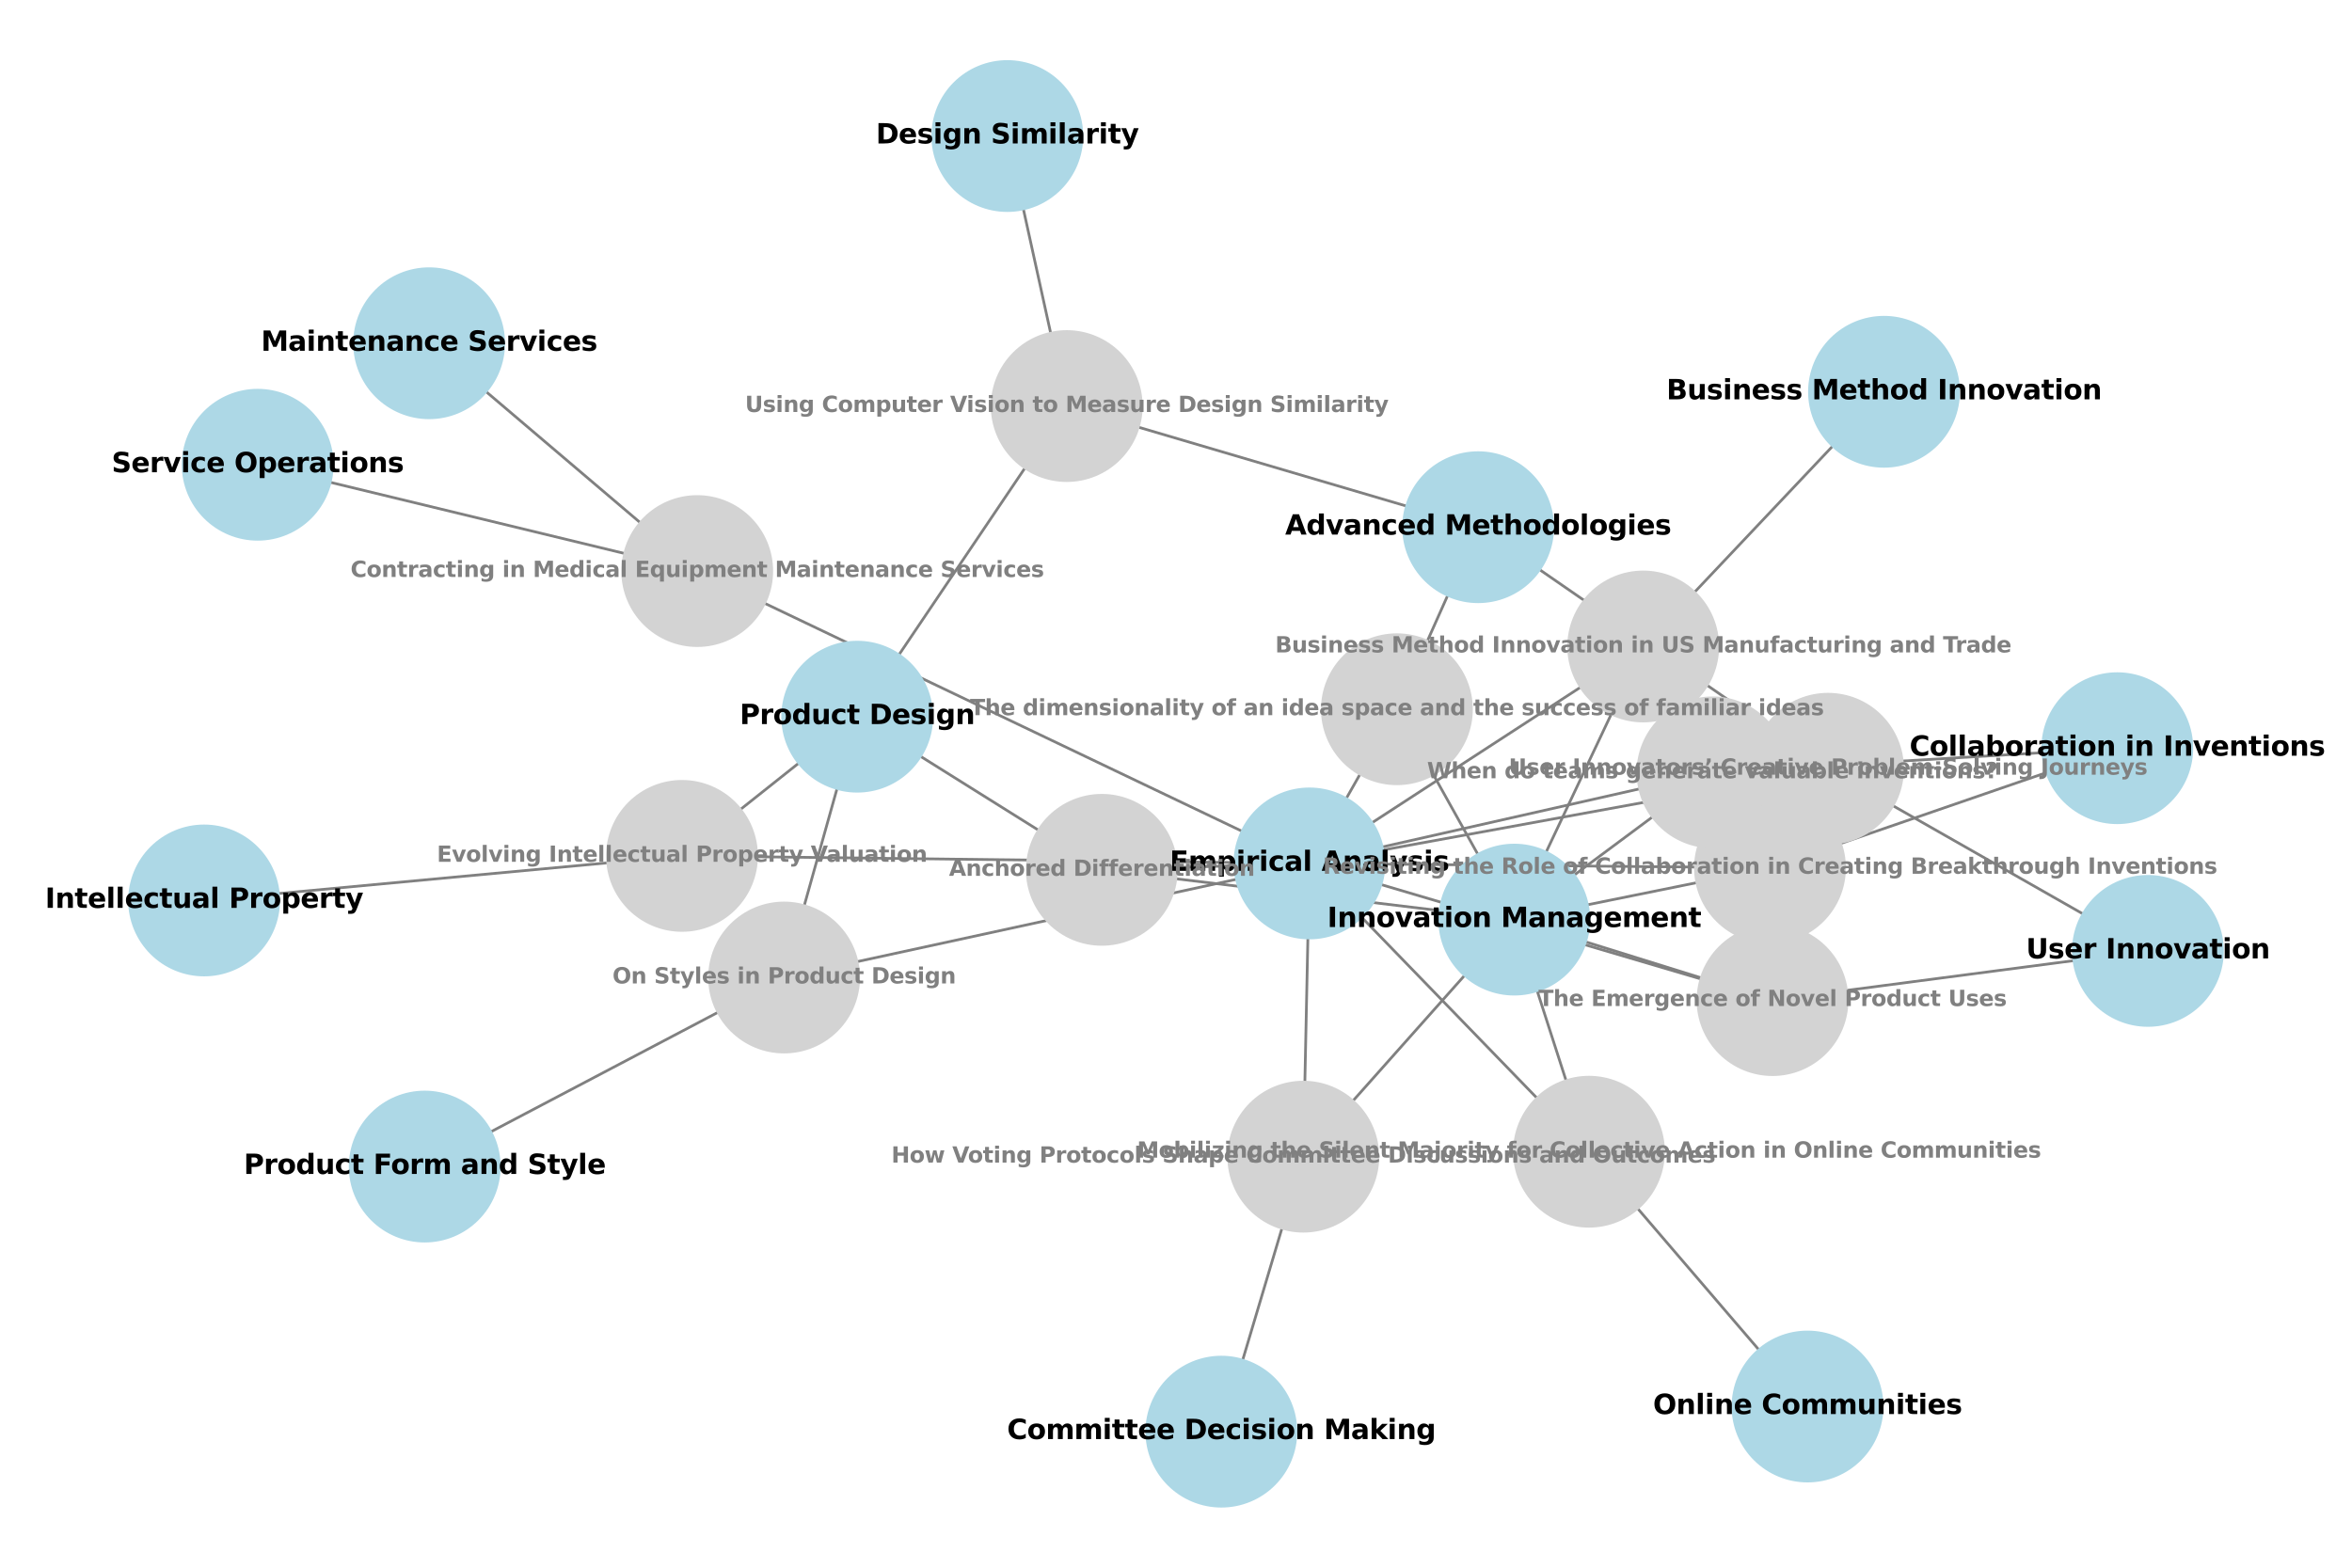 <?xml version="1.0" encoding="utf-8" standalone="no"?>
<!DOCTYPE svg PUBLIC "-//W3C//DTD SVG 1.1//EN"
  "http://www.w3.org/Graphics/SVG/1.1/DTD/svg11.dtd">
<svg xmlns:xlink="http://www.w3.org/1999/xlink" width="864pt" height="576pt" viewBox="0 0 864 576" xmlns="http://www.w3.org/2000/svg" version="1.1">
 <defs>
  <style type="text/css">*{stroke-linejoin: round; stroke-linecap: butt}</style>
 </defs>
 <g id="figure_1">
  <g id="patch_1">
   <path d="M 0 576 
L 864 576 
L 864 0 
L 0 0 
z
" style="fill: #ffffff"/>
  </g>
  <g id="axes_1">
   <g id="LineCollection_1">
    <path d="M 314.89 263.325 
L 288.036 359.159 
" clip-path="url(#p7687161288)" style="fill: none; stroke: #808080"/>
    <path d="M 314.89 263.325 
L 404.741 319.592 
" clip-path="url(#p7687161288)" style="fill: none; stroke: #808080"/>
    <path d="M 314.89 263.325 
L 391.856 149.194 
" clip-path="url(#p7687161288)" style="fill: none; stroke: #808080"/>
    <path d="M 314.89 263.325 
L 250.526 314.472 
" clip-path="url(#p7687161288)" style="fill: none; stroke: #808080"/>
    <path d="M 556.26 337.884 
L 650.199 318.853 
" clip-path="url(#p7687161288)" style="fill: none; stroke: #808080"/>
    <path d="M 556.26 337.884 
L 404.741 319.592 
" clip-path="url(#p7687161288)" style="fill: none; stroke: #808080"/>
    <path d="M 556.26 337.884 
L 651.127 367.459 
" clip-path="url(#p7687161288)" style="fill: none; stroke: #808080"/>
    <path d="M 556.26 337.884 
L 603.628 237.534 
" clip-path="url(#p7687161288)" style="fill: none; stroke: #808080"/>
    <path d="M 556.26 337.884 
L 629.068 283.783 
" clip-path="url(#p7687161288)" style="fill: none; stroke: #808080"/>
    <path d="M 556.26 337.884 
L 513.147 260.591 
" clip-path="url(#p7687161288)" style="fill: none; stroke: #808080"/>
    <path d="M 556.26 337.884 
L 478.765 424.984 
" clip-path="url(#p7687161288)" style="fill: none; stroke: #808080"/>
    <path d="M 556.26 337.884 
L 583.704 423.166 
" clip-path="url(#p7687161288)" style="fill: none; stroke: #808080"/>
    <path d="M 94.657 170.758 
L 256.118 209.821 
" clip-path="url(#p7687161288)" style="fill: none; stroke: #808080"/>
    <path d="M 481.016 317.24 
L 288.036 359.159 
" clip-path="url(#p7687161288)" style="fill: none; stroke: #808080"/>
    <path d="M 481.016 317.24 
L 256.118 209.821 
" clip-path="url(#p7687161288)" style="fill: none; stroke: #808080"/>
    <path d="M 481.016 317.24 
L 650.199 318.853 
" clip-path="url(#p7687161288)" style="fill: none; stroke: #808080"/>
    <path d="M 481.016 317.24 
L 404.741 319.592 
" clip-path="url(#p7687161288)" style="fill: none; stroke: #808080"/>
    <path d="M 481.016 317.24 
L 651.127 367.459 
" clip-path="url(#p7687161288)" style="fill: none; stroke: #808080"/>
    <path d="M 481.016 317.24 
L 603.628 237.534 
" clip-path="url(#p7687161288)" style="fill: none; stroke: #808080"/>
    <path d="M 481.016 317.24 
L 629.068 283.783 
" clip-path="url(#p7687161288)" style="fill: none; stroke: #808080"/>
    <path d="M 481.016 317.24 
L 513.147 260.591 
" clip-path="url(#p7687161288)" style="fill: none; stroke: #808080"/>
    <path d="M 481.016 317.24 
L 671.521 282.455 
" clip-path="url(#p7687161288)" style="fill: none; stroke: #808080"/>
    <path d="M 481.016 317.24 
L 250.526 314.472 
" clip-path="url(#p7687161288)" style="fill: none; stroke: #808080"/>
    <path d="M 481.016 317.24 
L 478.765 424.984 
" clip-path="url(#p7687161288)" style="fill: none; stroke: #808080"/>
    <path d="M 481.016 317.24 
L 583.704 423.166 
" clip-path="url(#p7687161288)" style="fill: none; stroke: #808080"/>
    <path d="M 542.987 193.706 
L 391.856 149.194 
" clip-path="url(#p7687161288)" style="fill: none; stroke: #808080"/>
    <path d="M 542.987 193.706 
L 513.147 260.591 
" clip-path="url(#p7687161288)" style="fill: none; stroke: #808080"/>
    <path d="M 542.987 193.706 
L 671.521 282.455 
" clip-path="url(#p7687161288)" style="fill: none; stroke: #808080"/>
    <path d="M 692.085 143.947 
L 603.628 237.534 
" clip-path="url(#p7687161288)" style="fill: none; stroke: #808080"/>
    <path d="M 777.77 274.903 
L 650.199 318.853 
" clip-path="url(#p7687161288)" style="fill: none; stroke: #808080"/>
    <path d="M 777.77 274.903 
L 629.068 283.783 
" clip-path="url(#p7687161288)" style="fill: none; stroke: #808080"/>
    <path d="M 156.016 428.621 
L 288.036 359.159 
" clip-path="url(#p7687161288)" style="fill: none; stroke: #808080"/>
    <path d="M 157.638 126.118 
L 256.118 209.821 
" clip-path="url(#p7687161288)" style="fill: none; stroke: #808080"/>
    <path d="M 370.033 49.983 
L 391.856 149.194 
" clip-path="url(#p7687161288)" style="fill: none; stroke: #808080"/>
    <path d="M 789.025 349.377 
L 651.127 367.459 
" clip-path="url(#p7687161288)" style="fill: none; stroke: #808080"/>
    <path d="M 789.025 349.377 
L 671.521 282.455 
" clip-path="url(#p7687161288)" style="fill: none; stroke: #808080"/>
    <path d="M 74.975 330.844 
L 250.526 314.472 
" clip-path="url(#p7687161288)" style="fill: none; stroke: #808080"/>
    <path d="M 448.657 526.017 
L 478.765 424.984 
" clip-path="url(#p7687161288)" style="fill: none; stroke: #808080"/>
    <path d="M 663.989 516.783 
L 583.704 423.166 
" clip-path="url(#p7687161288)" style="fill: none; stroke: #808080"/>
   </g>
   <g id="PathCollection_1">
    <defs>
     <path id="C0_0_8cbcafbfe7" d="M 0 27.386 
C 7.263 27.386 14.229 24.501 19.365 19.365 
C 24.501 14.229 27.386 7.263 27.386 -0 
C 27.386 -7.263 24.501 -14.229 19.365 -19.365 
C 14.229 -24.501 7.263 -27.386 0 -27.386 
C -7.263 -27.386 -14.229 -24.501 -19.365 -19.365 
C -24.501 -14.229 -27.386 -7.263 -27.386 0 
C -27.386 7.263 -24.501 14.229 -19.365 19.365 
C -14.229 24.501 -7.263 27.386 0 27.386 
z
"/>
    </defs>
    <g clip-path="url(#p7687161288)">
     <use xlink:href="#C0_0_8cbcafbfe7" x="314.89" y="263.325" style="fill: #add8e6; stroke: #add8e6"/>
    </g>
    <g clip-path="url(#p7687161288)">
     <use xlink:href="#C0_0_8cbcafbfe7" x="556.26" y="337.884" style="fill: #add8e6; stroke: #add8e6"/>
    </g>
    <g clip-path="url(#p7687161288)">
     <use xlink:href="#C0_0_8cbcafbfe7" x="94.657" y="170.758" style="fill: #add8e6; stroke: #add8e6"/>
    </g>
    <g clip-path="url(#p7687161288)">
     <use xlink:href="#C0_0_8cbcafbfe7" x="481.016" y="317.24" style="fill: #add8e6; stroke: #add8e6"/>
    </g>
    <g clip-path="url(#p7687161288)">
     <use xlink:href="#C0_0_8cbcafbfe7" x="542.987" y="193.706" style="fill: #add8e6; stroke: #add8e6"/>
    </g>
    <g clip-path="url(#p7687161288)">
     <use xlink:href="#C0_0_8cbcafbfe7" x="692.085" y="143.947" style="fill: #add8e6; stroke: #add8e6"/>
    </g>
    <g clip-path="url(#p7687161288)">
     <use xlink:href="#C0_0_8cbcafbfe7" x="777.77" y="274.903" style="fill: #add8e6; stroke: #add8e6"/>
    </g>
    <g clip-path="url(#p7687161288)">
     <use xlink:href="#C0_0_8cbcafbfe7" x="156.016" y="428.621" style="fill: #add8e6; stroke: #add8e6"/>
    </g>
    <g clip-path="url(#p7687161288)">
     <use xlink:href="#C0_0_8cbcafbfe7" x="157.638" y="126.118" style="fill: #add8e6; stroke: #add8e6"/>
    </g>
    <g clip-path="url(#p7687161288)">
     <use xlink:href="#C0_0_8cbcafbfe7" x="370.033" y="49.983" style="fill: #add8e6; stroke: #add8e6"/>
    </g>
    <g clip-path="url(#p7687161288)">
     <use xlink:href="#C0_0_8cbcafbfe7" x="789.025" y="349.377" style="fill: #add8e6; stroke: #add8e6"/>
    </g>
    <g clip-path="url(#p7687161288)">
     <use xlink:href="#C0_0_8cbcafbfe7" x="74.975" y="330.844" style="fill: #add8e6; stroke: #add8e6"/>
    </g>
    <g clip-path="url(#p7687161288)">
     <use xlink:href="#C0_0_8cbcafbfe7" x="448.657" y="526.017" style="fill: #add8e6; stroke: #add8e6"/>
    </g>
    <g clip-path="url(#p7687161288)">
     <use xlink:href="#C0_0_8cbcafbfe7" x="663.989" y="516.783" style="fill: #add8e6; stroke: #add8e6"/>
    </g>
    <g clip-path="url(#p7687161288)">
     <use xlink:href="#C0_0_8cbcafbfe7" x="288.036" y="359.159" style="fill: #d3d3d3; stroke: #d3d3d3"/>
    </g>
    <g clip-path="url(#p7687161288)">
     <use xlink:href="#C0_0_8cbcafbfe7" x="256.118" y="209.821" style="fill: #d3d3d3; stroke: #d3d3d3"/>
    </g>
    <g clip-path="url(#p7687161288)">
     <use xlink:href="#C0_0_8cbcafbfe7" x="650.199" y="318.853" style="fill: #d3d3d3; stroke: #d3d3d3"/>
    </g>
    <g clip-path="url(#p7687161288)">
     <use xlink:href="#C0_0_8cbcafbfe7" x="404.741" y="319.592" style="fill: #d3d3d3; stroke: #d3d3d3"/>
    </g>
    <g clip-path="url(#p7687161288)">
     <use xlink:href="#C0_0_8cbcafbfe7" x="651.127" y="367.459" style="fill: #d3d3d3; stroke: #d3d3d3"/>
    </g>
    <g clip-path="url(#p7687161288)">
     <use xlink:href="#C0_0_8cbcafbfe7" x="603.628" y="237.534" style="fill: #d3d3d3; stroke: #d3d3d3"/>
    </g>
    <g clip-path="url(#p7687161288)">
     <use xlink:href="#C0_0_8cbcafbfe7" x="629.068" y="283.783" style="fill: #d3d3d3; stroke: #d3d3d3"/>
    </g>
    <g clip-path="url(#p7687161288)">
     <use xlink:href="#C0_0_8cbcafbfe7" x="391.856" y="149.194" style="fill: #d3d3d3; stroke: #d3d3d3"/>
    </g>
    <g clip-path="url(#p7687161288)">
     <use xlink:href="#C0_0_8cbcafbfe7" x="513.147" y="260.591" style="fill: #d3d3d3; stroke: #d3d3d3"/>
    </g>
    <g clip-path="url(#p7687161288)">
     <use xlink:href="#C0_0_8cbcafbfe7" x="671.521" y="282.455" style="fill: #d3d3d3; stroke: #d3d3d3"/>
    </g>
    <g clip-path="url(#p7687161288)">
     <use xlink:href="#C0_0_8cbcafbfe7" x="250.526" y="314.472" style="fill: #d3d3d3; stroke: #d3d3d3"/>
    </g>
    <g clip-path="url(#p7687161288)">
     <use xlink:href="#C0_0_8cbcafbfe7" x="478.765" y="424.984" style="fill: #d3d3d3; stroke: #d3d3d3"/>
    </g>
    <g clip-path="url(#p7687161288)">
     <use xlink:href="#C0_0_8cbcafbfe7" x="583.704" y="423.166" style="fill: #d3d3d3; stroke: #d3d3d3"/>
    </g>
   </g>
   <g id="text_1">
    <g clip-path="url(#p7687161288)">
     <!-- Product Design -->
     <g transform="translate(271.722 266.045) scale(0.1 -0.1)">
      <defs>
       <path id="DejaVuSans-Bold-50" d="M 588 4666 
L 2584 4666 
Q 3475 4666 3951 4270 
Q 4428 3875 4428 3144 
Q 4428 2409 3951 2014 
Q 3475 1619 2584 1619 
L 1791 1619 
L 1791 0 
L 588 0 
L 588 4666 
z
M 1791 3794 
L 1791 2491 
L 2456 2491 
Q 2806 2491 2997 2661 
Q 3188 2831 3188 3144 
Q 3188 3456 2997 3625 
Q 2806 3794 2456 3794 
L 1791 3794 
z
" transform="scale(0.016)"/>
       <path id="DejaVuSans-Bold-72" d="M 3138 2547 
Q 2991 2616 2845 2648 
Q 2700 2681 2553 2681 
Q 2122 2681 1889 2404 
Q 1656 2128 1656 1613 
L 1656 0 
L 538 0 
L 538 3500 
L 1656 3500 
L 1656 2925 
Q 1872 3269 2151 3426 
Q 2431 3584 2822 3584 
Q 2878 3584 2943 3579 
Q 3009 3575 3134 3559 
L 3138 2547 
z
" transform="scale(0.016)"/>
       <path id="DejaVuSans-Bold-6f" d="M 2203 2784 
Q 1831 2784 1636 2517 
Q 1441 2250 1441 1747 
Q 1441 1244 1636 976 
Q 1831 709 2203 709 
Q 2569 709 2762 976 
Q 2956 1244 2956 1747 
Q 2956 2250 2762 2517 
Q 2569 2784 2203 2784 
z
M 2203 3584 
Q 3106 3584 3614 3096 
Q 4122 2609 4122 1747 
Q 4122 884 3614 396 
Q 3106 -91 2203 -91 
Q 1297 -91 786 396 
Q 275 884 275 1747 
Q 275 2609 786 3096 
Q 1297 3584 2203 3584 
z
" transform="scale(0.016)"/>
       <path id="DejaVuSans-Bold-64" d="M 2919 2988 
L 2919 4863 
L 4044 4863 
L 4044 0 
L 2919 0 
L 2919 506 
Q 2688 197 2409 53 
Q 2131 -91 1766 -91 
Q 1119 -91 703 423 
Q 288 938 288 1747 
Q 288 2556 703 3070 
Q 1119 3584 1766 3584 
Q 2128 3584 2408 3439 
Q 2688 3294 2919 2988 
z
M 2181 722 
Q 2541 722 2730 984 
Q 2919 1247 2919 1747 
Q 2919 2247 2730 2509 
Q 2541 2772 2181 2772 
Q 1825 2772 1636 2509 
Q 1447 2247 1447 1747 
Q 1447 1247 1636 984 
Q 1825 722 2181 722 
z
" transform="scale(0.016)"/>
       <path id="DejaVuSans-Bold-75" d="M 500 1363 
L 500 3500 
L 1625 3500 
L 1625 3150 
Q 1625 2866 1622 2436 
Q 1619 2006 1619 1863 
Q 1619 1441 1641 1255 
Q 1663 1069 1716 984 
Q 1784 875 1895 815 
Q 2006 756 2150 756 
Q 2500 756 2700 1025 
Q 2900 1294 2900 1772 
L 2900 3500 
L 4019 3500 
L 4019 0 
L 2900 0 
L 2900 506 
Q 2647 200 2364 54 
Q 2081 -91 1741 -91 
Q 1134 -91 817 281 
Q 500 653 500 1363 
z
" transform="scale(0.016)"/>
       <path id="DejaVuSans-Bold-63" d="M 3366 3391 
L 3366 2478 
Q 3138 2634 2908 2709 
Q 2678 2784 2431 2784 
Q 1963 2784 1702 2511 
Q 1441 2238 1441 1747 
Q 1441 1256 1702 982 
Q 1963 709 2431 709 
Q 2694 709 2930 787 
Q 3166 866 3366 1019 
L 3366 103 
Q 3103 6 2833 -42 
Q 2563 -91 2291 -91 
Q 1344 -91 809 395 
Q 275 881 275 1747 
Q 275 2613 809 3098 
Q 1344 3584 2291 3584 
Q 2566 3584 2833 3536 
Q 3100 3488 3366 3391 
z
" transform="scale(0.016)"/>
       <path id="DejaVuSans-Bold-74" d="M 1759 4494 
L 1759 3500 
L 2913 3500 
L 2913 2700 
L 1759 2700 
L 1759 1216 
Q 1759 972 1856 886 
Q 1953 800 2241 800 
L 2816 800 
L 2816 0 
L 1856 0 
Q 1194 0 917 276 
Q 641 553 641 1216 
L 641 2700 
L 84 2700 
L 84 3500 
L 641 3500 
L 641 4494 
L 1759 4494 
z
" transform="scale(0.016)"/>
       <path id="DejaVuSans-Bold-20" transform="scale(0.016)"/>
       <path id="DejaVuSans-Bold-44" d="M 1791 3756 
L 1791 909 
L 2222 909 
Q 2959 909 3348 1275 
Q 3738 1641 3738 2338 
Q 3738 3031 3350 3393 
Q 2963 3756 2222 3756 
L 1791 3756 
z
M 588 4666 
L 1856 4666 
Q 2919 4666 3439 4514 
Q 3959 4363 4331 4000 
Q 4659 3684 4818 3271 
Q 4978 2859 4978 2338 
Q 4978 1809 4818 1395 
Q 4659 981 4331 666 
Q 3956 303 3431 151 
Q 2906 0 1856 0 
L 588 0 
L 588 4666 
z
" transform="scale(0.016)"/>
       <path id="DejaVuSans-Bold-65" d="M 4031 1759 
L 4031 1441 
L 1416 1441 
Q 1456 1047 1700 850 
Q 1944 653 2381 653 
Q 2734 653 3104 758 
Q 3475 863 3866 1075 
L 3866 213 
Q 3469 63 3072 -14 
Q 2675 -91 2278 -91 
Q 1328 -91 801 392 
Q 275 875 275 1747 
Q 275 2603 792 3093 
Q 1309 3584 2216 3584 
Q 3041 3584 3536 3087 
Q 4031 2591 4031 1759 
z
M 2881 2131 
Q 2881 2450 2695 2645 
Q 2509 2841 2209 2841 
Q 1884 2841 1681 2658 
Q 1478 2475 1428 2131 
L 2881 2131 
z
" transform="scale(0.016)"/>
       <path id="DejaVuSans-Bold-73" d="M 3272 3391 
L 3272 2541 
Q 2913 2691 2578 2766 
Q 2244 2841 1947 2841 
Q 1628 2841 1473 2761 
Q 1319 2681 1319 2516 
Q 1319 2381 1436 2309 
Q 1553 2238 1856 2203 
L 2053 2175 
Q 2913 2066 3209 1816 
Q 3506 1566 3506 1031 
Q 3506 472 3093 190 
Q 2681 -91 1863 -91 
Q 1516 -91 1145 -36 
Q 775 19 384 128 
L 384 978 
Q 719 816 1070 734 
Q 1422 653 1784 653 
Q 2113 653 2278 743 
Q 2444 834 2444 1013 
Q 2444 1163 2330 1236 
Q 2216 1309 1875 1350 
L 1678 1375 
Q 931 1469 631 1722 
Q 331 1975 331 2491 
Q 331 3047 712 3315 
Q 1094 3584 1881 3584 
Q 2191 3584 2531 3537 
Q 2872 3491 3272 3391 
z
" transform="scale(0.016)"/>
       <path id="DejaVuSans-Bold-69" d="M 538 3500 
L 1656 3500 
L 1656 0 
L 538 0 
L 538 3500 
z
M 538 4863 
L 1656 4863 
L 1656 3950 
L 538 3950 
L 538 4863 
z
" transform="scale(0.016)"/>
       <path id="DejaVuSans-Bold-67" d="M 2919 594 
Q 2688 288 2409 144 
Q 2131 0 1766 0 
Q 1125 0 706 504 
Q 288 1009 288 1791 
Q 288 2575 706 3076 
Q 1125 3578 1766 3578 
Q 2131 3578 2409 3434 
Q 2688 3291 2919 2981 
L 2919 3500 
L 4044 3500 
L 4044 353 
Q 4044 -491 3511 -936 
Q 2978 -1381 1966 -1381 
Q 1638 -1381 1331 -1331 
Q 1025 -1281 716 -1178 
L 716 -306 
Q 1009 -475 1290 -558 
Q 1572 -641 1856 -641 
Q 2406 -641 2662 -400 
Q 2919 -159 2919 353 
L 2919 594 
z
M 2181 2772 
Q 1834 2772 1640 2515 
Q 1447 2259 1447 1791 
Q 1447 1309 1634 1061 
Q 1822 813 2181 813 
Q 2531 813 2725 1069 
Q 2919 1325 2919 1791 
Q 2919 2259 2725 2515 
Q 2531 2772 2181 2772 
z
" transform="scale(0.016)"/>
       <path id="DejaVuSans-Bold-6e" d="M 4056 2131 
L 4056 0 
L 2931 0 
L 2931 347 
L 2931 1631 
Q 2931 2084 2911 2256 
Q 2891 2428 2841 2509 
Q 2775 2619 2662 2680 
Q 2550 2741 2406 2741 
Q 2056 2741 1856 2470 
Q 1656 2200 1656 1722 
L 1656 0 
L 538 0 
L 538 3500 
L 1656 3500 
L 1656 2988 
Q 1909 3294 2193 3439 
Q 2478 3584 2822 3584 
Q 3428 3584 3742 3212 
Q 4056 2841 4056 2131 
z
" transform="scale(0.016)"/>
      </defs>
      <use xlink:href="#DejaVuSans-Bold-50"/>
      <use xlink:href="#DejaVuSans-Bold-72" x="73.291"/>
      <use xlink:href="#DejaVuSans-Bold-6f" x="122.607"/>
      <use xlink:href="#DejaVuSans-Bold-64" x="191.309"/>
      <use xlink:href="#DejaVuSans-Bold-75" x="262.891"/>
      <use xlink:href="#DejaVuSans-Bold-63" x="334.082"/>
      <use xlink:href="#DejaVuSans-Bold-74" x="393.359"/>
      <use xlink:href="#DejaVuSans-Bold-20" x="441.162"/>
      <use xlink:href="#DejaVuSans-Bold-44" x="475.977"/>
      <use xlink:href="#DejaVuSans-Bold-65" x="558.984"/>
      <use xlink:href="#DejaVuSans-Bold-73" x="626.807"/>
      <use xlink:href="#DejaVuSans-Bold-69" x="686.328"/>
      <use xlink:href="#DejaVuSans-Bold-67" x="720.605"/>
      <use xlink:href="#DejaVuSans-Bold-6e" x="792.188"/>
     </g>
    </g>
   </g>
   <g id="text_2">
    <g clip-path="url(#p7687161288)">
     <!-- Innovation Management -->
     <g transform="translate(487.569 340.605) scale(0.1 -0.1)">
      <defs>
       <path id="DejaVuSans-Bold-49" d="M 588 4666 
L 1791 4666 
L 1791 0 
L 588 0 
L 588 4666 
z
" transform="scale(0.016)"/>
       <path id="DejaVuSans-Bold-76" d="M 97 3500 
L 1216 3500 
L 2088 1081 
L 2956 3500 
L 4078 3500 
L 2700 0 
L 1472 0 
L 97 3500 
z
" transform="scale(0.016)"/>
       <path id="DejaVuSans-Bold-61" d="M 2106 1575 
Q 1756 1575 1579 1456 
Q 1403 1338 1403 1106 
Q 1403 894 1545 773 
Q 1688 653 1941 653 
Q 2256 653 2472 879 
Q 2688 1106 2688 1447 
L 2688 1575 
L 2106 1575 
z
M 3816 1997 
L 3816 0 
L 2688 0 
L 2688 519 
Q 2463 200 2181 54 
Q 1900 -91 1497 -91 
Q 953 -91 614 226 
Q 275 544 275 1050 
Q 275 1666 698 1953 
Q 1122 2241 2028 2241 
L 2688 2241 
L 2688 2328 
Q 2688 2594 2478 2717 
Q 2269 2841 1825 2841 
Q 1466 2841 1156 2769 
Q 847 2697 581 2553 
L 581 3406 
Q 941 3494 1303 3539 
Q 1666 3584 2028 3584 
Q 2975 3584 3395 3211 
Q 3816 2838 3816 1997 
z
" transform="scale(0.016)"/>
       <path id="DejaVuSans-Bold-4d" d="M 588 4666 
L 2119 4666 
L 3181 2169 
L 4250 4666 
L 5778 4666 
L 5778 0 
L 4641 0 
L 4641 3413 
L 3566 897 
L 2803 897 
L 1728 3413 
L 1728 0 
L 588 0 
L 588 4666 
z
" transform="scale(0.016)"/>
       <path id="DejaVuSans-Bold-6d" d="M 3781 2919 
Q 3994 3244 4286 3414 
Q 4578 3584 4928 3584 
Q 5531 3584 5847 3212 
Q 6163 2841 6163 2131 
L 6163 0 
L 5038 0 
L 5038 1825 
Q 5041 1866 5042 1909 
Q 5044 1953 5044 2034 
Q 5044 2406 4934 2573 
Q 4825 2741 4581 2741 
Q 4263 2741 4089 2478 
Q 3916 2216 3909 1719 
L 3909 0 
L 2784 0 
L 2784 1825 
Q 2784 2406 2684 2573 
Q 2584 2741 2328 2741 
Q 2006 2741 1831 2477 
Q 1656 2213 1656 1722 
L 1656 0 
L 531 0 
L 531 3500 
L 1656 3500 
L 1656 2988 
Q 1863 3284 2130 3434 
Q 2397 3584 2719 3584 
Q 3081 3584 3359 3409 
Q 3638 3234 3781 2919 
z
" transform="scale(0.016)"/>
      </defs>
      <use xlink:href="#DejaVuSans-Bold-49"/>
      <use xlink:href="#DejaVuSans-Bold-6e" x="37.207"/>
      <use xlink:href="#DejaVuSans-Bold-6e" x="108.398"/>
      <use xlink:href="#DejaVuSans-Bold-6f" x="179.59"/>
      <use xlink:href="#DejaVuSans-Bold-76" x="248.291"/>
      <use xlink:href="#DejaVuSans-Bold-61" x="313.477"/>
      <use xlink:href="#DejaVuSans-Bold-74" x="380.957"/>
      <use xlink:href="#DejaVuSans-Bold-69" x="428.76"/>
      <use xlink:href="#DejaVuSans-Bold-6f" x="463.037"/>
      <use xlink:href="#DejaVuSans-Bold-6e" x="531.738"/>
      <use xlink:href="#DejaVuSans-Bold-20" x="602.93"/>
      <use xlink:href="#DejaVuSans-Bold-4d" x="637.744"/>
      <use xlink:href="#DejaVuSans-Bold-61" x="737.256"/>
      <use xlink:href="#DejaVuSans-Bold-6e" x="804.736"/>
      <use xlink:href="#DejaVuSans-Bold-61" x="875.928"/>
      <use xlink:href="#DejaVuSans-Bold-67" x="943.408"/>
      <use xlink:href="#DejaVuSans-Bold-65" x="1014.99"/>
      <use xlink:href="#DejaVuSans-Bold-6d" x="1082.812"/>
      <use xlink:href="#DejaVuSans-Bold-65" x="1187.012"/>
      <use xlink:href="#DejaVuSans-Bold-6e" x="1254.834"/>
      <use xlink:href="#DejaVuSans-Bold-74" x="1326.025"/>
     </g>
    </g>
   </g>
   <g id="text_3">
    <g clip-path="url(#p7687161288)">
     <!-- Service Operations -->
     <g transform="translate(40.995 173.518) scale(0.1 -0.1)">
      <defs>
       <path id="DejaVuSans-Bold-53" d="M 3834 4519 
L 3834 3531 
Q 3450 3703 3084 3790 
Q 2719 3878 2394 3878 
Q 1963 3878 1756 3759 
Q 1550 3641 1550 3391 
Q 1550 3203 1689 3098 
Q 1828 2994 2194 2919 
L 2706 2816 
Q 3484 2659 3812 2340 
Q 4141 2022 4141 1434 
Q 4141 663 3683 286 
Q 3225 -91 2284 -91 
Q 1841 -91 1394 -6 
Q 947 78 500 244 
L 500 1259 
Q 947 1022 1364 901 
Q 1781 781 2169 781 
Q 2563 781 2772 912 
Q 2981 1044 2981 1288 
Q 2981 1506 2839 1625 
Q 2697 1744 2272 1838 
L 1806 1941 
Q 1106 2091 782 2419 
Q 459 2747 459 3303 
Q 459 4000 909 4375 
Q 1359 4750 2203 4750 
Q 2588 4750 2994 4692 
Q 3400 4634 3834 4519 
z
" transform="scale(0.016)"/>
       <path id="DejaVuSans-Bold-4f" d="M 2719 3878 
Q 2169 3878 1866 3472 
Q 1563 3066 1563 2328 
Q 1563 1594 1866 1187 
Q 2169 781 2719 781 
Q 3272 781 3575 1187 
Q 3878 1594 3878 2328 
Q 3878 3066 3575 3472 
Q 3272 3878 2719 3878 
z
M 2719 4750 
Q 3844 4750 4481 4106 
Q 5119 3463 5119 2328 
Q 5119 1197 4481 553 
Q 3844 -91 2719 -91 
Q 1597 -91 958 553 
Q 319 1197 319 2328 
Q 319 3463 958 4106 
Q 1597 4750 2719 4750 
z
" transform="scale(0.016)"/>
       <path id="DejaVuSans-Bold-70" d="M 1656 506 
L 1656 -1331 
L 538 -1331 
L 538 3500 
L 1656 3500 
L 1656 2988 
Q 1888 3294 2169 3439 
Q 2450 3584 2816 3584 
Q 3463 3584 3878 3070 
Q 4294 2556 4294 1747 
Q 4294 938 3878 423 
Q 3463 -91 2816 -91 
Q 2450 -91 2169 54 
Q 1888 200 1656 506 
z
M 2400 2772 
Q 2041 2772 1848 2508 
Q 1656 2244 1656 1747 
Q 1656 1250 1848 986 
Q 2041 722 2400 722 
Q 2759 722 2948 984 
Q 3138 1247 3138 1747 
Q 3138 2247 2948 2509 
Q 2759 2772 2400 2772 
z
" transform="scale(0.016)"/>
      </defs>
      <use xlink:href="#DejaVuSans-Bold-53"/>
      <use xlink:href="#DejaVuSans-Bold-65" x="72.021"/>
      <use xlink:href="#DejaVuSans-Bold-72" x="139.844"/>
      <use xlink:href="#DejaVuSans-Bold-76" x="189.16"/>
      <use xlink:href="#DejaVuSans-Bold-69" x="254.346"/>
      <use xlink:href="#DejaVuSans-Bold-63" x="288.623"/>
      <use xlink:href="#DejaVuSans-Bold-65" x="347.9"/>
      <use xlink:href="#DejaVuSans-Bold-20" x="415.723"/>
      <use xlink:href="#DejaVuSans-Bold-4f" x="450.537"/>
      <use xlink:href="#DejaVuSans-Bold-70" x="535.547"/>
      <use xlink:href="#DejaVuSans-Bold-65" x="607.129"/>
      <use xlink:href="#DejaVuSans-Bold-72" x="674.951"/>
      <use xlink:href="#DejaVuSans-Bold-61" x="724.268"/>
      <use xlink:href="#DejaVuSans-Bold-74" x="791.748"/>
      <use xlink:href="#DejaVuSans-Bold-69" x="839.551"/>
      <use xlink:href="#DejaVuSans-Bold-6f" x="873.828"/>
      <use xlink:href="#DejaVuSans-Bold-6e" x="942.529"/>
      <use xlink:href="#DejaVuSans-Bold-73" x="1013.721"/>
     </g>
    </g>
   </g>
   <g id="text_4">
    <g clip-path="url(#p7687161288)">
     <!-- Empirical Analysis -->
     <g transform="translate(429.682 319.961) scale(0.1 -0.1)">
      <defs>
       <path id="DejaVuSans-Bold-45" d="M 588 4666 
L 3834 4666 
L 3834 3756 
L 1791 3756 
L 1791 2888 
L 3713 2888 
L 3713 1978 
L 1791 1978 
L 1791 909 
L 3903 909 
L 3903 0 
L 588 0 
L 588 4666 
z
" transform="scale(0.016)"/>
       <path id="DejaVuSans-Bold-6c" d="M 538 4863 
L 1656 4863 
L 1656 0 
L 538 0 
L 538 4863 
z
" transform="scale(0.016)"/>
       <path id="DejaVuSans-Bold-41" d="M 3419 850 
L 1538 850 
L 1241 0 
L 31 0 
L 1759 4666 
L 3194 4666 
L 4922 0 
L 3713 0 
L 3419 850 
z
M 1838 1716 
L 3116 1716 
L 2478 3572 
L 1838 1716 
z
" transform="scale(0.016)"/>
       <path id="DejaVuSans-Bold-79" d="M 78 3500 
L 1197 3500 
L 2138 1125 
L 2938 3500 
L 4056 3500 
L 2584 -331 
Q 2363 -916 2067 -1148 
Q 1772 -1381 1288 -1381 
L 641 -1381 
L 641 -647 
L 991 -647 
Q 1275 -647 1404 -556 
Q 1534 -466 1606 -231 
L 1638 -134 
L 78 3500 
z
" transform="scale(0.016)"/>
      </defs>
      <use xlink:href="#DejaVuSans-Bold-45"/>
      <use xlink:href="#DejaVuSans-Bold-6d" x="68.311"/>
      <use xlink:href="#DejaVuSans-Bold-70" x="172.51"/>
      <use xlink:href="#DejaVuSans-Bold-69" x="244.092"/>
      <use xlink:href="#DejaVuSans-Bold-72" x="278.369"/>
      <use xlink:href="#DejaVuSans-Bold-69" x="327.686"/>
      <use xlink:href="#DejaVuSans-Bold-63" x="361.963"/>
      <use xlink:href="#DejaVuSans-Bold-61" x="421.24"/>
      <use xlink:href="#DejaVuSans-Bold-6c" x="488.721"/>
      <use xlink:href="#DejaVuSans-Bold-20" x="522.998"/>
      <use xlink:href="#DejaVuSans-Bold-41" x="557.812"/>
      <use xlink:href="#DejaVuSans-Bold-6e" x="635.205"/>
      <use xlink:href="#DejaVuSans-Bold-61" x="706.396"/>
      <use xlink:href="#DejaVuSans-Bold-6c" x="773.877"/>
      <use xlink:href="#DejaVuSans-Bold-79" x="808.154"/>
      <use xlink:href="#DejaVuSans-Bold-73" x="873.34"/>
      <use xlink:href="#DejaVuSans-Bold-69" x="932.861"/>
      <use xlink:href="#DejaVuSans-Bold-73" x="967.139"/>
     </g>
    </g>
   </g>
   <g id="text_5">
    <g clip-path="url(#p7687161288)">
     <!-- Advanced Methodologies -->
     <g transform="translate(472.096 196.427) scale(0.1 -0.1)">
      <defs>
       <path id="DejaVuSans-Bold-68" d="M 4056 2131 
L 4056 0 
L 2931 0 
L 2931 347 
L 2931 1625 
Q 2931 2084 2911 2256 
Q 2891 2428 2841 2509 
Q 2775 2619 2662 2680 
Q 2550 2741 2406 2741 
Q 2056 2741 1856 2470 
Q 1656 2200 1656 1722 
L 1656 0 
L 538 0 
L 538 4863 
L 1656 4863 
L 1656 2988 
Q 1909 3294 2193 3439 
Q 2478 3584 2822 3584 
Q 3428 3584 3742 3212 
Q 4056 2841 4056 2131 
z
" transform="scale(0.016)"/>
      </defs>
      <use xlink:href="#DejaVuSans-Bold-41"/>
      <use xlink:href="#DejaVuSans-Bold-64" x="77.393"/>
      <use xlink:href="#DejaVuSans-Bold-76" x="148.975"/>
      <use xlink:href="#DejaVuSans-Bold-61" x="214.16"/>
      <use xlink:href="#DejaVuSans-Bold-6e" x="281.641"/>
      <use xlink:href="#DejaVuSans-Bold-63" x="352.832"/>
      <use xlink:href="#DejaVuSans-Bold-65" x="412.109"/>
      <use xlink:href="#DejaVuSans-Bold-64" x="479.932"/>
      <use xlink:href="#DejaVuSans-Bold-20" x="551.514"/>
      <use xlink:href="#DejaVuSans-Bold-4d" x="586.328"/>
      <use xlink:href="#DejaVuSans-Bold-65" x="685.84"/>
      <use xlink:href="#DejaVuSans-Bold-74" x="753.662"/>
      <use xlink:href="#DejaVuSans-Bold-68" x="801.465"/>
      <use xlink:href="#DejaVuSans-Bold-6f" x="872.656"/>
      <use xlink:href="#DejaVuSans-Bold-64" x="941.357"/>
      <use xlink:href="#DejaVuSans-Bold-6f" x="1012.939"/>
      <use xlink:href="#DejaVuSans-Bold-6c" x="1081.641"/>
      <use xlink:href="#DejaVuSans-Bold-6f" x="1115.918"/>
      <use xlink:href="#DejaVuSans-Bold-67" x="1184.619"/>
      <use xlink:href="#DejaVuSans-Bold-69" x="1256.201"/>
      <use xlink:href="#DejaVuSans-Bold-65" x="1290.479"/>
      <use xlink:href="#DejaVuSans-Bold-73" x="1358.301"/>
     </g>
    </g>
   </g>
   <g id="text_6">
    <g clip-path="url(#p7687161288)">
     <!-- Business Method Innovation -->
     <g transform="translate(612.164 146.707) scale(0.1 -0.1)">
      <defs>
       <path id="DejaVuSans-Bold-42" d="M 2456 2859 
Q 2741 2859 2887 2984 
Q 3034 3109 3034 3353 
Q 3034 3594 2887 3720 
Q 2741 3847 2456 3847 
L 1791 3847 
L 1791 2859 
L 2456 2859 
z
M 2497 819 
Q 2859 819 3042 972 
Q 3225 1125 3225 1434 
Q 3225 1738 3044 1889 
Q 2863 2041 2497 2041 
L 1791 2041 
L 1791 819 
L 2497 819 
z
M 3616 2497 
Q 4003 2384 4215 2081 
Q 4428 1778 4428 1338 
Q 4428 663 3972 331 
Q 3516 0 2584 0 
L 588 0 
L 588 4666 
L 2394 4666 
Q 3366 4666 3802 4372 
Q 4238 4078 4238 3431 
Q 4238 3091 4078 2852 
Q 3919 2613 3616 2497 
z
" transform="scale(0.016)"/>
      </defs>
      <use xlink:href="#DejaVuSans-Bold-42"/>
      <use xlink:href="#DejaVuSans-Bold-75" x="76.221"/>
      <use xlink:href="#DejaVuSans-Bold-73" x="147.412"/>
      <use xlink:href="#DejaVuSans-Bold-69" x="206.934"/>
      <use xlink:href="#DejaVuSans-Bold-6e" x="241.211"/>
      <use xlink:href="#DejaVuSans-Bold-65" x="312.402"/>
      <use xlink:href="#DejaVuSans-Bold-73" x="380.225"/>
      <use xlink:href="#DejaVuSans-Bold-73" x="439.746"/>
      <use xlink:href="#DejaVuSans-Bold-20" x="499.268"/>
      <use xlink:href="#DejaVuSans-Bold-4d" x="534.082"/>
      <use xlink:href="#DejaVuSans-Bold-65" x="633.594"/>
      <use xlink:href="#DejaVuSans-Bold-74" x="701.416"/>
      <use xlink:href="#DejaVuSans-Bold-68" x="749.219"/>
      <use xlink:href="#DejaVuSans-Bold-6f" x="820.41"/>
      <use xlink:href="#DejaVuSans-Bold-64" x="889.111"/>
      <use xlink:href="#DejaVuSans-Bold-20" x="960.693"/>
      <use xlink:href="#DejaVuSans-Bold-49" x="995.508"/>
      <use xlink:href="#DejaVuSans-Bold-6e" x="1032.715"/>
      <use xlink:href="#DejaVuSans-Bold-6e" x="1103.906"/>
      <use xlink:href="#DejaVuSans-Bold-6f" x="1175.098"/>
      <use xlink:href="#DejaVuSans-Bold-76" x="1243.799"/>
      <use xlink:href="#DejaVuSans-Bold-61" x="1308.984"/>
      <use xlink:href="#DejaVuSans-Bold-74" x="1376.465"/>
      <use xlink:href="#DejaVuSans-Bold-69" x="1424.268"/>
      <use xlink:href="#DejaVuSans-Bold-6f" x="1458.545"/>
      <use xlink:href="#DejaVuSans-Bold-6e" x="1527.246"/>
     </g>
    </g>
   </g>
   <g id="text_7">
    <g clip-path="url(#p7687161288)">
     <!-- Collaboration in Inventions -->
     <g transform="translate(701.452 277.663) scale(0.1 -0.1)">
      <defs>
       <path id="DejaVuSans-Bold-43" d="M 4288 256 
Q 3956 84 3597 -3 
Q 3238 -91 2847 -91 
Q 1681 -91 1000 561 
Q 319 1213 319 2328 
Q 319 3447 1000 4098 
Q 1681 4750 2847 4750 
Q 3238 4750 3597 4662 
Q 3956 4575 4288 4403 
L 4288 3438 
Q 3953 3666 3628 3772 
Q 3303 3878 2944 3878 
Q 2300 3878 1931 3465 
Q 1563 3053 1563 2328 
Q 1563 1606 1931 1193 
Q 2300 781 2944 781 
Q 3303 781 3628 887 
Q 3953 994 4288 1222 
L 4288 256 
z
" transform="scale(0.016)"/>
       <path id="DejaVuSans-Bold-62" d="M 2400 722 
Q 2759 722 2948 984 
Q 3138 1247 3138 1747 
Q 3138 2247 2948 2509 
Q 2759 2772 2400 2772 
Q 2041 2772 1848 2508 
Q 1656 2244 1656 1747 
Q 1656 1250 1848 986 
Q 2041 722 2400 722 
z
M 1656 2988 
Q 1888 3294 2169 3439 
Q 2450 3584 2816 3584 
Q 3463 3584 3878 3070 
Q 4294 2556 4294 1747 
Q 4294 938 3878 423 
Q 3463 -91 2816 -91 
Q 2450 -91 2169 54 
Q 1888 200 1656 506 
L 1656 0 
L 538 0 
L 538 4863 
L 1656 4863 
L 1656 2988 
z
" transform="scale(0.016)"/>
      </defs>
      <use xlink:href="#DejaVuSans-Bold-43"/>
      <use xlink:href="#DejaVuSans-Bold-6f" x="73.389"/>
      <use xlink:href="#DejaVuSans-Bold-6c" x="142.09"/>
      <use xlink:href="#DejaVuSans-Bold-6c" x="176.367"/>
      <use xlink:href="#DejaVuSans-Bold-61" x="210.645"/>
      <use xlink:href="#DejaVuSans-Bold-62" x="278.125"/>
      <use xlink:href="#DejaVuSans-Bold-6f" x="349.707"/>
      <use xlink:href="#DejaVuSans-Bold-72" x="418.408"/>
      <use xlink:href="#DejaVuSans-Bold-61" x="467.725"/>
      <use xlink:href="#DejaVuSans-Bold-74" x="535.205"/>
      <use xlink:href="#DejaVuSans-Bold-69" x="583.008"/>
      <use xlink:href="#DejaVuSans-Bold-6f" x="617.285"/>
      <use xlink:href="#DejaVuSans-Bold-6e" x="685.986"/>
      <use xlink:href="#DejaVuSans-Bold-20" x="757.178"/>
      <use xlink:href="#DejaVuSans-Bold-69" x="791.992"/>
      <use xlink:href="#DejaVuSans-Bold-6e" x="826.27"/>
      <use xlink:href="#DejaVuSans-Bold-20" x="897.461"/>
      <use xlink:href="#DejaVuSans-Bold-49" x="932.275"/>
      <use xlink:href="#DejaVuSans-Bold-6e" x="969.482"/>
      <use xlink:href="#DejaVuSans-Bold-76" x="1040.674"/>
      <use xlink:href="#DejaVuSans-Bold-65" x="1105.859"/>
      <use xlink:href="#DejaVuSans-Bold-6e" x="1173.682"/>
      <use xlink:href="#DejaVuSans-Bold-74" x="1244.873"/>
      <use xlink:href="#DejaVuSans-Bold-69" x="1292.676"/>
      <use xlink:href="#DejaVuSans-Bold-6f" x="1326.953"/>
      <use xlink:href="#DejaVuSans-Bold-6e" x="1395.654"/>
      <use xlink:href="#DejaVuSans-Bold-73" x="1466.846"/>
     </g>
    </g>
   </g>
   <g id="text_8">
    <g clip-path="url(#p7687161288)">
     <!-- Product Form and Style -->
     <g transform="translate(89.542 431.342) scale(0.1 -0.1)">
      <defs>
       <path id="DejaVuSans-Bold-46" d="M 588 4666 
L 3834 4666 
L 3834 3756 
L 1791 3756 
L 1791 2888 
L 3713 2888 
L 3713 1978 
L 1791 1978 
L 1791 0 
L 588 0 
L 588 4666 
z
" transform="scale(0.016)"/>
      </defs>
      <use xlink:href="#DejaVuSans-Bold-50"/>
      <use xlink:href="#DejaVuSans-Bold-72" x="73.291"/>
      <use xlink:href="#DejaVuSans-Bold-6f" x="122.607"/>
      <use xlink:href="#DejaVuSans-Bold-64" x="191.309"/>
      <use xlink:href="#DejaVuSans-Bold-75" x="262.891"/>
      <use xlink:href="#DejaVuSans-Bold-63" x="334.082"/>
      <use xlink:href="#DejaVuSans-Bold-74" x="393.359"/>
      <use xlink:href="#DejaVuSans-Bold-20" x="441.162"/>
      <use xlink:href="#DejaVuSans-Bold-46" x="475.977"/>
      <use xlink:href="#DejaVuSans-Bold-6f" x="540.287"/>
      <use xlink:href="#DejaVuSans-Bold-72" x="608.988"/>
      <use xlink:href="#DejaVuSans-Bold-6d" x="658.305"/>
      <use xlink:href="#DejaVuSans-Bold-20" x="762.504"/>
      <use xlink:href="#DejaVuSans-Bold-61" x="797.318"/>
      <use xlink:href="#DejaVuSans-Bold-6e" x="864.799"/>
      <use xlink:href="#DejaVuSans-Bold-64" x="935.99"/>
      <use xlink:href="#DejaVuSans-Bold-20" x="1007.572"/>
      <use xlink:href="#DejaVuSans-Bold-53" x="1042.387"/>
      <use xlink:href="#DejaVuSans-Bold-74" x="1114.408"/>
      <use xlink:href="#DejaVuSans-Bold-79" x="1162.211"/>
      <use xlink:href="#DejaVuSans-Bold-6c" x="1227.396"/>
      <use xlink:href="#DejaVuSans-Bold-65" x="1261.674"/>
     </g>
    </g>
   </g>
   <g id="text_9">
    <g clip-path="url(#p7687161288)">
     <!-- Maintenance Services -->
     <g transform="translate(95.882 128.878) scale(0.1 -0.1)">
      <use xlink:href="#DejaVuSans-Bold-4d"/>
      <use xlink:href="#DejaVuSans-Bold-61" x="99.512"/>
      <use xlink:href="#DejaVuSans-Bold-69" x="166.992"/>
      <use xlink:href="#DejaVuSans-Bold-6e" x="201.27"/>
      <use xlink:href="#DejaVuSans-Bold-74" x="272.461"/>
      <use xlink:href="#DejaVuSans-Bold-65" x="320.264"/>
      <use xlink:href="#DejaVuSans-Bold-6e" x="388.086"/>
      <use xlink:href="#DejaVuSans-Bold-61" x="459.277"/>
      <use xlink:href="#DejaVuSans-Bold-6e" x="526.758"/>
      <use xlink:href="#DejaVuSans-Bold-63" x="597.949"/>
      <use xlink:href="#DejaVuSans-Bold-65" x="657.227"/>
      <use xlink:href="#DejaVuSans-Bold-20" x="725.049"/>
      <use xlink:href="#DejaVuSans-Bold-53" x="759.863"/>
      <use xlink:href="#DejaVuSans-Bold-65" x="831.885"/>
      <use xlink:href="#DejaVuSans-Bold-72" x="899.707"/>
      <use xlink:href="#DejaVuSans-Bold-76" x="949.023"/>
      <use xlink:href="#DejaVuSans-Bold-69" x="1014.209"/>
      <use xlink:href="#DejaVuSans-Bold-63" x="1048.486"/>
      <use xlink:href="#DejaVuSans-Bold-65" x="1107.764"/>
      <use xlink:href="#DejaVuSans-Bold-73" x="1175.586"/>
     </g>
    </g>
   </g>
   <g id="text_10">
    <g clip-path="url(#p7687161288)">
     <!-- Design Similarity -->
     <g transform="translate(321.766 52.704) scale(0.1 -0.1)">
      <use xlink:href="#DejaVuSans-Bold-44"/>
      <use xlink:href="#DejaVuSans-Bold-65" x="83.008"/>
      <use xlink:href="#DejaVuSans-Bold-73" x="150.83"/>
      <use xlink:href="#DejaVuSans-Bold-69" x="210.352"/>
      <use xlink:href="#DejaVuSans-Bold-67" x="244.629"/>
      <use xlink:href="#DejaVuSans-Bold-6e" x="316.211"/>
      <use xlink:href="#DejaVuSans-Bold-20" x="387.402"/>
      <use xlink:href="#DejaVuSans-Bold-53" x="422.217"/>
      <use xlink:href="#DejaVuSans-Bold-69" x="494.238"/>
      <use xlink:href="#DejaVuSans-Bold-6d" x="528.516"/>
      <use xlink:href="#DejaVuSans-Bold-69" x="632.715"/>
      <use xlink:href="#DejaVuSans-Bold-6c" x="666.992"/>
      <use xlink:href="#DejaVuSans-Bold-61" x="701.27"/>
      <use xlink:href="#DejaVuSans-Bold-72" x="768.75"/>
      <use xlink:href="#DejaVuSans-Bold-69" x="818.066"/>
      <use xlink:href="#DejaVuSans-Bold-74" x="852.344"/>
      <use xlink:href="#DejaVuSans-Bold-79" x="900.146"/>
     </g>
    </g>
   </g>
   <g id="text_11">
    <g clip-path="url(#p7687161288)">
     <!-- User Innovation -->
     <g transform="translate(744.245 352.136) scale(0.1 -0.1)">
      <defs>
       <path id="DejaVuSans-Bold-55" d="M 588 4666 
L 1791 4666 
L 1791 1869 
Q 1791 1291 1980 1042 
Q 2169 794 2597 794 
Q 3028 794 3217 1042 
Q 3406 1291 3406 1869 
L 3406 4666 
L 4609 4666 
L 4609 1869 
Q 4609 878 4112 393 
Q 3616 -91 2597 -91 
Q 1581 -91 1084 393 
Q 588 878 588 1869 
L 588 4666 
z
" transform="scale(0.016)"/>
      </defs>
      <use xlink:href="#DejaVuSans-Bold-55"/>
      <use xlink:href="#DejaVuSans-Bold-73" x="81.201"/>
      <use xlink:href="#DejaVuSans-Bold-65" x="140.723"/>
      <use xlink:href="#DejaVuSans-Bold-72" x="208.545"/>
      <use xlink:href="#DejaVuSans-Bold-20" x="257.861"/>
      <use xlink:href="#DejaVuSans-Bold-49" x="292.676"/>
      <use xlink:href="#DejaVuSans-Bold-6e" x="329.883"/>
      <use xlink:href="#DejaVuSans-Bold-6e" x="401.074"/>
      <use xlink:href="#DejaVuSans-Bold-6f" x="472.266"/>
      <use xlink:href="#DejaVuSans-Bold-76" x="540.967"/>
      <use xlink:href="#DejaVuSans-Bold-61" x="606.152"/>
      <use xlink:href="#DejaVuSans-Bold-74" x="673.633"/>
      <use xlink:href="#DejaVuSans-Bold-69" x="721.436"/>
      <use xlink:href="#DejaVuSans-Bold-6f" x="755.713"/>
      <use xlink:href="#DejaVuSans-Bold-6e" x="824.414"/>
     </g>
    </g>
   </g>
   <g id="text_12">
    <g clip-path="url(#p7687161288)">
     <!-- Intellectual Property -->
     <g transform="translate(16.562 333.564) scale(0.1 -0.1)">
      <use xlink:href="#DejaVuSans-Bold-49"/>
      <use xlink:href="#DejaVuSans-Bold-6e" x="37.207"/>
      <use xlink:href="#DejaVuSans-Bold-74" x="108.398"/>
      <use xlink:href="#DejaVuSans-Bold-65" x="156.201"/>
      <use xlink:href="#DejaVuSans-Bold-6c" x="224.023"/>
      <use xlink:href="#DejaVuSans-Bold-6c" x="258.301"/>
      <use xlink:href="#DejaVuSans-Bold-65" x="292.578"/>
      <use xlink:href="#DejaVuSans-Bold-63" x="360.4"/>
      <use xlink:href="#DejaVuSans-Bold-74" x="419.678"/>
      <use xlink:href="#DejaVuSans-Bold-75" x="467.48"/>
      <use xlink:href="#DejaVuSans-Bold-61" x="538.672"/>
      <use xlink:href="#DejaVuSans-Bold-6c" x="606.152"/>
      <use xlink:href="#DejaVuSans-Bold-20" x="640.43"/>
      <use xlink:href="#DejaVuSans-Bold-50" x="675.244"/>
      <use xlink:href="#DejaVuSans-Bold-72" x="748.535"/>
      <use xlink:href="#DejaVuSans-Bold-6f" x="797.852"/>
      <use xlink:href="#DejaVuSans-Bold-70" x="866.553"/>
      <use xlink:href="#DejaVuSans-Bold-65" x="938.135"/>
      <use xlink:href="#DejaVuSans-Bold-72" x="1005.957"/>
      <use xlink:href="#DejaVuSans-Bold-74" x="1055.273"/>
      <use xlink:href="#DejaVuSans-Bold-79" x="1103.076"/>
     </g>
    </g>
   </g>
   <g id="text_13">
    <g clip-path="url(#p7687161288)">
     <!-- Committee Decision Making -->
     <g transform="translate(369.942 528.737) scale(0.1 -0.1)">
      <defs>
       <path id="DejaVuSans-Bold-6b" d="M 538 4863 
L 1656 4863 
L 1656 2216 
L 2944 3500 
L 4244 3500 
L 2534 1894 
L 4378 0 
L 3022 0 
L 1656 1459 
L 1656 0 
L 538 0 
L 538 4863 
z
" transform="scale(0.016)"/>
      </defs>
      <use xlink:href="#DejaVuSans-Bold-43"/>
      <use xlink:href="#DejaVuSans-Bold-6f" x="73.389"/>
      <use xlink:href="#DejaVuSans-Bold-6d" x="142.09"/>
      <use xlink:href="#DejaVuSans-Bold-6d" x="246.289"/>
      <use xlink:href="#DejaVuSans-Bold-69" x="350.488"/>
      <use xlink:href="#DejaVuSans-Bold-74" x="384.766"/>
      <use xlink:href="#DejaVuSans-Bold-74" x="432.568"/>
      <use xlink:href="#DejaVuSans-Bold-65" x="480.371"/>
      <use xlink:href="#DejaVuSans-Bold-65" x="548.193"/>
      <use xlink:href="#DejaVuSans-Bold-20" x="616.016"/>
      <use xlink:href="#DejaVuSans-Bold-44" x="650.83"/>
      <use xlink:href="#DejaVuSans-Bold-65" x="733.838"/>
      <use xlink:href="#DejaVuSans-Bold-63" x="801.66"/>
      <use xlink:href="#DejaVuSans-Bold-69" x="860.938"/>
      <use xlink:href="#DejaVuSans-Bold-73" x="895.215"/>
      <use xlink:href="#DejaVuSans-Bold-69" x="954.736"/>
      <use xlink:href="#DejaVuSans-Bold-6f" x="989.014"/>
      <use xlink:href="#DejaVuSans-Bold-6e" x="1057.715"/>
      <use xlink:href="#DejaVuSans-Bold-20" x="1128.906"/>
      <use xlink:href="#DejaVuSans-Bold-4d" x="1163.721"/>
      <use xlink:href="#DejaVuSans-Bold-61" x="1263.232"/>
      <use xlink:href="#DejaVuSans-Bold-6b" x="1330.713"/>
      <use xlink:href="#DejaVuSans-Bold-69" x="1397.217"/>
      <use xlink:href="#DejaVuSans-Bold-6e" x="1431.494"/>
      <use xlink:href="#DejaVuSans-Bold-67" x="1502.686"/>
     </g>
    </g>
   </g>
   <g id="text_14">
    <g clip-path="url(#p7687161288)">
     <!-- Online Communities -->
     <g transform="translate(607.231 519.542) scale(0.1 -0.1)">
      <use xlink:href="#DejaVuSans-Bold-4f"/>
      <use xlink:href="#DejaVuSans-Bold-6e" x="85.01"/>
      <use xlink:href="#DejaVuSans-Bold-6c" x="156.201"/>
      <use xlink:href="#DejaVuSans-Bold-69" x="190.479"/>
      <use xlink:href="#DejaVuSans-Bold-6e" x="224.756"/>
      <use xlink:href="#DejaVuSans-Bold-65" x="295.947"/>
      <use xlink:href="#DejaVuSans-Bold-20" x="363.77"/>
      <use xlink:href="#DejaVuSans-Bold-43" x="398.584"/>
      <use xlink:href="#DejaVuSans-Bold-6f" x="471.973"/>
      <use xlink:href="#DejaVuSans-Bold-6d" x="540.674"/>
      <use xlink:href="#DejaVuSans-Bold-6d" x="644.873"/>
      <use xlink:href="#DejaVuSans-Bold-75" x="749.072"/>
      <use xlink:href="#DejaVuSans-Bold-6e" x="820.264"/>
      <use xlink:href="#DejaVuSans-Bold-69" x="891.455"/>
      <use xlink:href="#DejaVuSans-Bold-74" x="925.732"/>
      <use xlink:href="#DejaVuSans-Bold-69" x="973.535"/>
      <use xlink:href="#DejaVuSans-Bold-65" x="1007.812"/>
      <use xlink:href="#DejaVuSans-Bold-73" x="1075.635"/>
     </g>
    </g>
   </g>
   <g id="text_15">
    <g clip-path="url(#p7687161288)">
     <!-- On Styles in Product Design -->
     <g style="fill: #808080" transform="translate(224.992 361.335) scale(0.08 -0.08)">
      <use xlink:href="#DejaVuSans-Bold-4f"/>
      <use xlink:href="#DejaVuSans-Bold-6e" x="85.01"/>
      <use xlink:href="#DejaVuSans-Bold-20" x="156.201"/>
      <use xlink:href="#DejaVuSans-Bold-53" x="191.016"/>
      <use xlink:href="#DejaVuSans-Bold-74" x="263.037"/>
      <use xlink:href="#DejaVuSans-Bold-79" x="310.84"/>
      <use xlink:href="#DejaVuSans-Bold-6c" x="376.025"/>
      <use xlink:href="#DejaVuSans-Bold-65" x="410.303"/>
      <use xlink:href="#DejaVuSans-Bold-73" x="478.125"/>
      <use xlink:href="#DejaVuSans-Bold-20" x="537.646"/>
      <use xlink:href="#DejaVuSans-Bold-69" x="572.461"/>
      <use xlink:href="#DejaVuSans-Bold-6e" x="606.738"/>
      <use xlink:href="#DejaVuSans-Bold-20" x="677.93"/>
      <use xlink:href="#DejaVuSans-Bold-50" x="712.744"/>
      <use xlink:href="#DejaVuSans-Bold-72" x="786.035"/>
      <use xlink:href="#DejaVuSans-Bold-6f" x="835.352"/>
      <use xlink:href="#DejaVuSans-Bold-64" x="904.053"/>
      <use xlink:href="#DejaVuSans-Bold-75" x="975.635"/>
      <use xlink:href="#DejaVuSans-Bold-63" x="1046.826"/>
      <use xlink:href="#DejaVuSans-Bold-74" x="1106.104"/>
      <use xlink:href="#DejaVuSans-Bold-20" x="1153.906"/>
      <use xlink:href="#DejaVuSans-Bold-44" x="1188.721"/>
      <use xlink:href="#DejaVuSans-Bold-65" x="1271.729"/>
      <use xlink:href="#DejaVuSans-Bold-73" x="1339.551"/>
      <use xlink:href="#DejaVuSans-Bold-69" x="1399.072"/>
      <use xlink:href="#DejaVuSans-Bold-67" x="1433.35"/>
      <use xlink:href="#DejaVuSans-Bold-6e" x="1504.932"/>
     </g>
    </g>
   </g>
   <g id="text_16">
    <g clip-path="url(#p7687161288)">
     <!-- Contracting in Medical Equipment Maintenance Services -->
     <g style="fill: #808080" transform="translate(128.756 211.997) scale(0.08 -0.08)">
      <defs>
       <path id="DejaVuSans-Bold-71" d="M 2181 2772 
Q 1825 2772 1636 2509 
Q 1447 2247 1447 1747 
Q 1447 1247 1636 984 
Q 1825 722 2181 722 
Q 2541 722 2730 984 
Q 2919 1247 2919 1747 
Q 2919 2247 2730 2509 
Q 2541 2772 2181 2772 
z
M 2919 506 
Q 2688 197 2409 53 
Q 2131 -91 1766 -91 
Q 1119 -91 703 423 
Q 288 938 288 1747 
Q 288 2556 703 3067 
Q 1119 3578 1766 3578 
Q 2131 3578 2409 3434 
Q 2688 3291 2919 2981 
L 2919 3500 
L 4044 3500 
L 4044 -1331 
L 2919 -1331 
L 2919 506 
z
" transform="scale(0.016)"/>
      </defs>
      <use xlink:href="#DejaVuSans-Bold-43"/>
      <use xlink:href="#DejaVuSans-Bold-6f" x="73.389"/>
      <use xlink:href="#DejaVuSans-Bold-6e" x="142.09"/>
      <use xlink:href="#DejaVuSans-Bold-74" x="213.281"/>
      <use xlink:href="#DejaVuSans-Bold-72" x="261.084"/>
      <use xlink:href="#DejaVuSans-Bold-61" x="310.4"/>
      <use xlink:href="#DejaVuSans-Bold-63" x="377.881"/>
      <use xlink:href="#DejaVuSans-Bold-74" x="437.158"/>
      <use xlink:href="#DejaVuSans-Bold-69" x="484.961"/>
      <use xlink:href="#DejaVuSans-Bold-6e" x="519.238"/>
      <use xlink:href="#DejaVuSans-Bold-67" x="590.43"/>
      <use xlink:href="#DejaVuSans-Bold-20" x="662.012"/>
      <use xlink:href="#DejaVuSans-Bold-69" x="696.826"/>
      <use xlink:href="#DejaVuSans-Bold-6e" x="731.104"/>
      <use xlink:href="#DejaVuSans-Bold-20" x="802.295"/>
      <use xlink:href="#DejaVuSans-Bold-4d" x="837.109"/>
      <use xlink:href="#DejaVuSans-Bold-65" x="936.621"/>
      <use xlink:href="#DejaVuSans-Bold-64" x="1004.443"/>
      <use xlink:href="#DejaVuSans-Bold-69" x="1076.025"/>
      <use xlink:href="#DejaVuSans-Bold-63" x="1110.303"/>
      <use xlink:href="#DejaVuSans-Bold-61" x="1169.58"/>
      <use xlink:href="#DejaVuSans-Bold-6c" x="1237.061"/>
      <use xlink:href="#DejaVuSans-Bold-20" x="1271.338"/>
      <use xlink:href="#DejaVuSans-Bold-45" x="1306.152"/>
      <use xlink:href="#DejaVuSans-Bold-71" x="1374.463"/>
      <use xlink:href="#DejaVuSans-Bold-75" x="1446.045"/>
      <use xlink:href="#DejaVuSans-Bold-69" x="1517.236"/>
      <use xlink:href="#DejaVuSans-Bold-70" x="1551.514"/>
      <use xlink:href="#DejaVuSans-Bold-6d" x="1623.096"/>
      <use xlink:href="#DejaVuSans-Bold-65" x="1727.295"/>
      <use xlink:href="#DejaVuSans-Bold-6e" x="1795.117"/>
      <use xlink:href="#DejaVuSans-Bold-74" x="1866.309"/>
      <use xlink:href="#DejaVuSans-Bold-20" x="1914.111"/>
      <use xlink:href="#DejaVuSans-Bold-4d" x="1948.926"/>
      <use xlink:href="#DejaVuSans-Bold-61" x="2048.438"/>
      <use xlink:href="#DejaVuSans-Bold-69" x="2115.918"/>
      <use xlink:href="#DejaVuSans-Bold-6e" x="2150.195"/>
      <use xlink:href="#DejaVuSans-Bold-74" x="2221.387"/>
      <use xlink:href="#DejaVuSans-Bold-65" x="2269.189"/>
      <use xlink:href="#DejaVuSans-Bold-6e" x="2337.012"/>
      <use xlink:href="#DejaVuSans-Bold-61" x="2408.203"/>
      <use xlink:href="#DejaVuSans-Bold-6e" x="2475.684"/>
      <use xlink:href="#DejaVuSans-Bold-63" x="2546.875"/>
      <use xlink:href="#DejaVuSans-Bold-65" x="2606.152"/>
      <use xlink:href="#DejaVuSans-Bold-20" x="2673.975"/>
      <use xlink:href="#DejaVuSans-Bold-53" x="2708.789"/>
      <use xlink:href="#DejaVuSans-Bold-65" x="2780.811"/>
      <use xlink:href="#DejaVuSans-Bold-72" x="2848.633"/>
      <use xlink:href="#DejaVuSans-Bold-76" x="2897.949"/>
      <use xlink:href="#DejaVuSans-Bold-69" x="2963.135"/>
      <use xlink:href="#DejaVuSans-Bold-63" x="2997.412"/>
      <use xlink:href="#DejaVuSans-Bold-65" x="3056.689"/>
      <use xlink:href="#DejaVuSans-Bold-73" x="3124.512"/>
     </g>
    </g>
   </g>
   <g id="text_17">
    <g clip-path="url(#p7687161288)">
     <!-- Revisiting the Role of Collaboration in Creating Breakthrough Inventions -->
     <g style="fill: #808080" transform="translate(485.953 321.029) scale(0.08 -0.08)">
      <defs>
       <path id="DejaVuSans-Bold-52" d="M 2297 2597 
Q 2675 2597 2839 2737 
Q 3003 2878 3003 3200 
Q 3003 3519 2839 3656 
Q 2675 3794 2297 3794 
L 1791 3794 
L 1791 2597 
L 2297 2597 
z
M 1791 1766 
L 1791 0 
L 588 0 
L 588 4666 
L 2425 4666 
Q 3347 4666 3776 4356 
Q 4206 4047 4206 3378 
Q 4206 2916 3982 2619 
Q 3759 2322 3309 2181 
Q 3556 2125 3751 1926 
Q 3947 1728 4147 1325 
L 4800 0 
L 3519 0 
L 2950 1159 
Q 2778 1509 2601 1637 
Q 2425 1766 2131 1766 
L 1791 1766 
z
" transform="scale(0.016)"/>
       <path id="DejaVuSans-Bold-66" d="M 2841 4863 
L 2841 4128 
L 2222 4128 
Q 1984 4128 1890 4042 
Q 1797 3956 1797 3744 
L 1797 3500 
L 2753 3500 
L 2753 2700 
L 1797 2700 
L 1797 0 
L 678 0 
L 678 2700 
L 122 2700 
L 122 3500 
L 678 3500 
L 678 3744 
Q 678 4316 997 4589 
Q 1316 4863 1984 4863 
L 2841 4863 
z
" transform="scale(0.016)"/>
      </defs>
      <use xlink:href="#DejaVuSans-Bold-52"/>
      <use xlink:href="#DejaVuSans-Bold-65" x="77.002"/>
      <use xlink:href="#DejaVuSans-Bold-76" x="144.824"/>
      <use xlink:href="#DejaVuSans-Bold-69" x="210.01"/>
      <use xlink:href="#DejaVuSans-Bold-73" x="244.287"/>
      <use xlink:href="#DejaVuSans-Bold-69" x="303.809"/>
      <use xlink:href="#DejaVuSans-Bold-74" x="338.086"/>
      <use xlink:href="#DejaVuSans-Bold-69" x="385.889"/>
      <use xlink:href="#DejaVuSans-Bold-6e" x="420.166"/>
      <use xlink:href="#DejaVuSans-Bold-67" x="491.357"/>
      <use xlink:href="#DejaVuSans-Bold-20" x="562.939"/>
      <use xlink:href="#DejaVuSans-Bold-74" x="597.754"/>
      <use xlink:href="#DejaVuSans-Bold-68" x="645.557"/>
      <use xlink:href="#DejaVuSans-Bold-65" x="716.748"/>
      <use xlink:href="#DejaVuSans-Bold-20" x="784.57"/>
      <use xlink:href="#DejaVuSans-Bold-52" x="819.385"/>
      <use xlink:href="#DejaVuSans-Bold-6f" x="896.387"/>
      <use xlink:href="#DejaVuSans-Bold-6c" x="965.088"/>
      <use xlink:href="#DejaVuSans-Bold-65" x="999.365"/>
      <use xlink:href="#DejaVuSans-Bold-20" x="1067.188"/>
      <use xlink:href="#DejaVuSans-Bold-6f" x="1102.002"/>
      <use xlink:href="#DejaVuSans-Bold-66" x="1170.703"/>
      <use xlink:href="#DejaVuSans-Bold-20" x="1214.209"/>
      <use xlink:href="#DejaVuSans-Bold-43" x="1249.023"/>
      <use xlink:href="#DejaVuSans-Bold-6f" x="1322.412"/>
      <use xlink:href="#DejaVuSans-Bold-6c" x="1391.113"/>
      <use xlink:href="#DejaVuSans-Bold-6c" x="1425.391"/>
      <use xlink:href="#DejaVuSans-Bold-61" x="1459.668"/>
      <use xlink:href="#DejaVuSans-Bold-62" x="1527.148"/>
      <use xlink:href="#DejaVuSans-Bold-6f" x="1598.73"/>
      <use xlink:href="#DejaVuSans-Bold-72" x="1667.432"/>
      <use xlink:href="#DejaVuSans-Bold-61" x="1716.748"/>
      <use xlink:href="#DejaVuSans-Bold-74" x="1784.229"/>
      <use xlink:href="#DejaVuSans-Bold-69" x="1832.031"/>
      <use xlink:href="#DejaVuSans-Bold-6f" x="1866.309"/>
      <use xlink:href="#DejaVuSans-Bold-6e" x="1935.01"/>
      <use xlink:href="#DejaVuSans-Bold-20" x="2006.201"/>
      <use xlink:href="#DejaVuSans-Bold-69" x="2041.016"/>
      <use xlink:href="#DejaVuSans-Bold-6e" x="2075.293"/>
      <use xlink:href="#DejaVuSans-Bold-20" x="2146.484"/>
      <use xlink:href="#DejaVuSans-Bold-43" x="2181.299"/>
      <use xlink:href="#DejaVuSans-Bold-72" x="2254.688"/>
      <use xlink:href="#DejaVuSans-Bold-65" x="2304.004"/>
      <use xlink:href="#DejaVuSans-Bold-61" x="2371.826"/>
      <use xlink:href="#DejaVuSans-Bold-74" x="2439.307"/>
      <use xlink:href="#DejaVuSans-Bold-69" x="2487.109"/>
      <use xlink:href="#DejaVuSans-Bold-6e" x="2521.387"/>
      <use xlink:href="#DejaVuSans-Bold-67" x="2592.578"/>
      <use xlink:href="#DejaVuSans-Bold-20" x="2664.16"/>
      <use xlink:href="#DejaVuSans-Bold-42" x="2698.975"/>
      <use xlink:href="#DejaVuSans-Bold-72" x="2775.195"/>
      <use xlink:href="#DejaVuSans-Bold-65" x="2824.512"/>
      <use xlink:href="#DejaVuSans-Bold-61" x="2892.334"/>
      <use xlink:href="#DejaVuSans-Bold-6b" x="2959.814"/>
      <use xlink:href="#DejaVuSans-Bold-74" x="3026.318"/>
      <use xlink:href="#DejaVuSans-Bold-68" x="3074.121"/>
      <use xlink:href="#DejaVuSans-Bold-72" x="3145.312"/>
      <use xlink:href="#DejaVuSans-Bold-6f" x="3194.629"/>
      <use xlink:href="#DejaVuSans-Bold-75" x="3263.33"/>
      <use xlink:href="#DejaVuSans-Bold-67" x="3334.521"/>
      <use xlink:href="#DejaVuSans-Bold-68" x="3406.104"/>
      <use xlink:href="#DejaVuSans-Bold-20" x="3477.295"/>
      <use xlink:href="#DejaVuSans-Bold-49" x="3512.109"/>
      <use xlink:href="#DejaVuSans-Bold-6e" x="3549.316"/>
      <use xlink:href="#DejaVuSans-Bold-76" x="3620.508"/>
      <use xlink:href="#DejaVuSans-Bold-65" x="3685.693"/>
      <use xlink:href="#DejaVuSans-Bold-6e" x="3753.516"/>
      <use xlink:href="#DejaVuSans-Bold-74" x="3824.707"/>
      <use xlink:href="#DejaVuSans-Bold-69" x="3872.51"/>
      <use xlink:href="#DejaVuSans-Bold-6f" x="3906.787"/>
      <use xlink:href="#DejaVuSans-Bold-6e" x="3975.488"/>
      <use xlink:href="#DejaVuSans-Bold-73" x="4046.68"/>
     </g>
    </g>
   </g>
   <g id="text_18">
    <g clip-path="url(#p7687161288)">
     <!-- Anchored Differentiation -->
     <g style="fill: #808080" transform="translate(348.61 321.8) scale(0.08 -0.08)">
      <use xlink:href="#DejaVuSans-Bold-41"/>
      <use xlink:href="#DejaVuSans-Bold-6e" x="77.393"/>
      <use xlink:href="#DejaVuSans-Bold-63" x="148.584"/>
      <use xlink:href="#DejaVuSans-Bold-68" x="207.861"/>
      <use xlink:href="#DejaVuSans-Bold-6f" x="279.053"/>
      <use xlink:href="#DejaVuSans-Bold-72" x="347.754"/>
      <use xlink:href="#DejaVuSans-Bold-65" x="397.07"/>
      <use xlink:href="#DejaVuSans-Bold-64" x="464.893"/>
      <use xlink:href="#DejaVuSans-Bold-20" x="536.475"/>
      <use xlink:href="#DejaVuSans-Bold-44" x="571.289"/>
      <use xlink:href="#DejaVuSans-Bold-69" x="654.297"/>
      <use xlink:href="#DejaVuSans-Bold-66" x="688.574"/>
      <use xlink:href="#DejaVuSans-Bold-66" x="732.08"/>
      <use xlink:href="#DejaVuSans-Bold-65" x="775.586"/>
      <use xlink:href="#DejaVuSans-Bold-72" x="843.408"/>
      <use xlink:href="#DejaVuSans-Bold-65" x="892.725"/>
      <use xlink:href="#DejaVuSans-Bold-6e" x="960.547"/>
      <use xlink:href="#DejaVuSans-Bold-74" x="1031.738"/>
      <use xlink:href="#DejaVuSans-Bold-69" x="1079.541"/>
      <use xlink:href="#DejaVuSans-Bold-61" x="1113.818"/>
      <use xlink:href="#DejaVuSans-Bold-74" x="1181.299"/>
      <use xlink:href="#DejaVuSans-Bold-69" x="1229.102"/>
      <use xlink:href="#DejaVuSans-Bold-6f" x="1263.379"/>
      <use xlink:href="#DejaVuSans-Bold-6e" x="1332.08"/>
     </g>
    </g>
   </g>
   <g id="text_19">
    <g clip-path="url(#p7687161288)">
     <!-- The Emergence of Novel Product Uses -->
     <g style="fill: #808080" transform="translate(565.136 369.635) scale(0.08 -0.08)">
      <defs>
       <path id="DejaVuSans-Bold-54" d="M 31 4666 
L 4331 4666 
L 4331 3756 
L 2784 3756 
L 2784 0 
L 1581 0 
L 1581 3756 
L 31 3756 
L 31 4666 
z
" transform="scale(0.016)"/>
       <path id="DejaVuSans-Bold-4e" d="M 588 4666 
L 1931 4666 
L 3628 1466 
L 3628 4666 
L 4769 4666 
L 4769 0 
L 3425 0 
L 1728 3200 
L 1728 0 
L 588 0 
L 588 4666 
z
" transform="scale(0.016)"/>
      </defs>
      <use xlink:href="#DejaVuSans-Bold-54"/>
      <use xlink:href="#DejaVuSans-Bold-68" x="68.213"/>
      <use xlink:href="#DejaVuSans-Bold-65" x="139.404"/>
      <use xlink:href="#DejaVuSans-Bold-20" x="207.227"/>
      <use xlink:href="#DejaVuSans-Bold-45" x="242.041"/>
      <use xlink:href="#DejaVuSans-Bold-6d" x="310.352"/>
      <use xlink:href="#DejaVuSans-Bold-65" x="414.551"/>
      <use xlink:href="#DejaVuSans-Bold-72" x="482.373"/>
      <use xlink:href="#DejaVuSans-Bold-67" x="531.689"/>
      <use xlink:href="#DejaVuSans-Bold-65" x="603.271"/>
      <use xlink:href="#DejaVuSans-Bold-6e" x="671.094"/>
      <use xlink:href="#DejaVuSans-Bold-63" x="742.285"/>
      <use xlink:href="#DejaVuSans-Bold-65" x="801.562"/>
      <use xlink:href="#DejaVuSans-Bold-20" x="869.385"/>
      <use xlink:href="#DejaVuSans-Bold-6f" x="904.199"/>
      <use xlink:href="#DejaVuSans-Bold-66" x="972.9"/>
      <use xlink:href="#DejaVuSans-Bold-20" x="1016.406"/>
      <use xlink:href="#DejaVuSans-Bold-4e" x="1051.221"/>
      <use xlink:href="#DejaVuSans-Bold-6f" x="1134.912"/>
      <use xlink:href="#DejaVuSans-Bold-76" x="1203.613"/>
      <use xlink:href="#DejaVuSans-Bold-65" x="1268.799"/>
      <use xlink:href="#DejaVuSans-Bold-6c" x="1336.621"/>
      <use xlink:href="#DejaVuSans-Bold-20" x="1370.898"/>
      <use xlink:href="#DejaVuSans-Bold-50" x="1405.713"/>
      <use xlink:href="#DejaVuSans-Bold-72" x="1479.004"/>
      <use xlink:href="#DejaVuSans-Bold-6f" x="1528.32"/>
      <use xlink:href="#DejaVuSans-Bold-64" x="1597.021"/>
      <use xlink:href="#DejaVuSans-Bold-75" x="1668.604"/>
      <use xlink:href="#DejaVuSans-Bold-63" x="1739.795"/>
      <use xlink:href="#DejaVuSans-Bold-74" x="1799.072"/>
      <use xlink:href="#DejaVuSans-Bold-20" x="1846.875"/>
      <use xlink:href="#DejaVuSans-Bold-55" x="1881.689"/>
      <use xlink:href="#DejaVuSans-Bold-73" x="1962.891"/>
      <use xlink:href="#DejaVuSans-Bold-65" x="2022.412"/>
      <use xlink:href="#DejaVuSans-Bold-73" x="2090.234"/>
     </g>
    </g>
   </g>
   <g id="text_20">
    <g clip-path="url(#p7687161288)">
     <!-- Business Method Innovation in US Manufacturing and Trade -->
     <g style="fill: #808080" transform="translate(468.435 239.71) scale(0.08 -0.08)">
      <use xlink:href="#DejaVuSans-Bold-42"/>
      <use xlink:href="#DejaVuSans-Bold-75" x="76.221"/>
      <use xlink:href="#DejaVuSans-Bold-73" x="147.412"/>
      <use xlink:href="#DejaVuSans-Bold-69" x="206.934"/>
      <use xlink:href="#DejaVuSans-Bold-6e" x="241.211"/>
      <use xlink:href="#DejaVuSans-Bold-65" x="312.402"/>
      <use xlink:href="#DejaVuSans-Bold-73" x="380.225"/>
      <use xlink:href="#DejaVuSans-Bold-73" x="439.746"/>
      <use xlink:href="#DejaVuSans-Bold-20" x="499.268"/>
      <use xlink:href="#DejaVuSans-Bold-4d" x="534.082"/>
      <use xlink:href="#DejaVuSans-Bold-65" x="633.594"/>
      <use xlink:href="#DejaVuSans-Bold-74" x="701.416"/>
      <use xlink:href="#DejaVuSans-Bold-68" x="749.219"/>
      <use xlink:href="#DejaVuSans-Bold-6f" x="820.41"/>
      <use xlink:href="#DejaVuSans-Bold-64" x="889.111"/>
      <use xlink:href="#DejaVuSans-Bold-20" x="960.693"/>
      <use xlink:href="#DejaVuSans-Bold-49" x="995.508"/>
      <use xlink:href="#DejaVuSans-Bold-6e" x="1032.715"/>
      <use xlink:href="#DejaVuSans-Bold-6e" x="1103.906"/>
      <use xlink:href="#DejaVuSans-Bold-6f" x="1175.098"/>
      <use xlink:href="#DejaVuSans-Bold-76" x="1243.799"/>
      <use xlink:href="#DejaVuSans-Bold-61" x="1308.984"/>
      <use xlink:href="#DejaVuSans-Bold-74" x="1376.465"/>
      <use xlink:href="#DejaVuSans-Bold-69" x="1424.268"/>
      <use xlink:href="#DejaVuSans-Bold-6f" x="1458.545"/>
      <use xlink:href="#DejaVuSans-Bold-6e" x="1527.246"/>
      <use xlink:href="#DejaVuSans-Bold-20" x="1598.438"/>
      <use xlink:href="#DejaVuSans-Bold-69" x="1633.252"/>
      <use xlink:href="#DejaVuSans-Bold-6e" x="1667.529"/>
      <use xlink:href="#DejaVuSans-Bold-20" x="1738.721"/>
      <use xlink:href="#DejaVuSans-Bold-55" x="1773.535"/>
      <use xlink:href="#DejaVuSans-Bold-53" x="1854.736"/>
      <use xlink:href="#DejaVuSans-Bold-20" x="1926.758"/>
      <use xlink:href="#DejaVuSans-Bold-4d" x="1961.572"/>
      <use xlink:href="#DejaVuSans-Bold-61" x="2061.084"/>
      <use xlink:href="#DejaVuSans-Bold-6e" x="2128.564"/>
      <use xlink:href="#DejaVuSans-Bold-75" x="2199.756"/>
      <use xlink:href="#DejaVuSans-Bold-66" x="2270.947"/>
      <use xlink:href="#DejaVuSans-Bold-61" x="2314.453"/>
      <use xlink:href="#DejaVuSans-Bold-63" x="2381.934"/>
      <use xlink:href="#DejaVuSans-Bold-74" x="2441.211"/>
      <use xlink:href="#DejaVuSans-Bold-75" x="2489.014"/>
      <use xlink:href="#DejaVuSans-Bold-72" x="2560.205"/>
      <use xlink:href="#DejaVuSans-Bold-69" x="2609.521"/>
      <use xlink:href="#DejaVuSans-Bold-6e" x="2643.799"/>
      <use xlink:href="#DejaVuSans-Bold-67" x="2714.99"/>
      <use xlink:href="#DejaVuSans-Bold-20" x="2786.572"/>
      <use xlink:href="#DejaVuSans-Bold-61" x="2821.387"/>
      <use xlink:href="#DejaVuSans-Bold-6e" x="2888.867"/>
      <use xlink:href="#DejaVuSans-Bold-64" x="2960.059"/>
      <use xlink:href="#DejaVuSans-Bold-20" x="3031.641"/>
      <use xlink:href="#DejaVuSans-Bold-54" x="3066.455"/>
      <use xlink:href="#DejaVuSans-Bold-72" x="3123.668"/>
      <use xlink:href="#DejaVuSans-Bold-61" x="3172.984"/>
      <use xlink:href="#DejaVuSans-Bold-64" x="3240.465"/>
      <use xlink:href="#DejaVuSans-Bold-65" x="3312.047"/>
     </g>
    </g>
   </g>
   <g id="text_21">
    <g clip-path="url(#p7687161288)">
     <!-- When do teams generate valuable inventions? -->
     <g style="fill: #808080" transform="translate(524.228 285.959) scale(0.08 -0.08)">
      <defs>
       <path id="DejaVuSans-Bold-57" d="M 191 4666 
L 1344 4666 
L 2150 1275 
L 2950 4666 
L 4109 4666 
L 4909 1275 
L 5716 4666 
L 6859 4666 
L 5759 0 
L 4372 0 
L 3525 3547 
L 2688 0 
L 1300 0 
L 191 4666 
z
" transform="scale(0.016)"/>
       <path id="DejaVuSans-Bold-3f" d="M 2216 1575 
L 1088 1575 
L 1088 1728 
Q 1088 1984 1191 2182 
Q 1294 2381 1625 2688 
L 1825 2869 
Q 2003 3031 2086 3175 
Q 2169 3319 2169 3463 
Q 2169 3681 2019 3804 
Q 1869 3928 1600 3928 
Q 1347 3928 1053 3823 
Q 759 3719 441 3513 
L 441 4494 
Q 819 4625 1131 4687 
Q 1444 4750 1734 4750 
Q 2497 4750 2897 4439 
Q 3297 4128 3297 3531 
Q 3297 3225 3175 2983 
Q 3053 2741 2759 2463 
L 2559 2284 
Q 2347 2091 2281 1973 
Q 2216 1856 2216 1716 
L 2216 1575 
z
M 1088 1113 
L 2216 1113 
L 2216 0 
L 1088 0 
L 1088 1113 
z
" transform="scale(0.016)"/>
      </defs>
      <use xlink:href="#DejaVuSans-Bold-57"/>
      <use xlink:href="#DejaVuSans-Bold-68" x="110.303"/>
      <use xlink:href="#DejaVuSans-Bold-65" x="181.494"/>
      <use xlink:href="#DejaVuSans-Bold-6e" x="249.316"/>
      <use xlink:href="#DejaVuSans-Bold-20" x="320.508"/>
      <use xlink:href="#DejaVuSans-Bold-64" x="355.322"/>
      <use xlink:href="#DejaVuSans-Bold-6f" x="426.904"/>
      <use xlink:href="#DejaVuSans-Bold-20" x="495.605"/>
      <use xlink:href="#DejaVuSans-Bold-74" x="530.42"/>
      <use xlink:href="#DejaVuSans-Bold-65" x="578.223"/>
      <use xlink:href="#DejaVuSans-Bold-61" x="646.045"/>
      <use xlink:href="#DejaVuSans-Bold-6d" x="713.525"/>
      <use xlink:href="#DejaVuSans-Bold-73" x="817.725"/>
      <use xlink:href="#DejaVuSans-Bold-20" x="877.246"/>
      <use xlink:href="#DejaVuSans-Bold-67" x="912.061"/>
      <use xlink:href="#DejaVuSans-Bold-65" x="983.643"/>
      <use xlink:href="#DejaVuSans-Bold-6e" x="1051.465"/>
      <use xlink:href="#DejaVuSans-Bold-65" x="1122.656"/>
      <use xlink:href="#DejaVuSans-Bold-72" x="1190.479"/>
      <use xlink:href="#DejaVuSans-Bold-61" x="1239.795"/>
      <use xlink:href="#DejaVuSans-Bold-74" x="1307.275"/>
      <use xlink:href="#DejaVuSans-Bold-65" x="1355.078"/>
      <use xlink:href="#DejaVuSans-Bold-20" x="1422.9"/>
      <use xlink:href="#DejaVuSans-Bold-76" x="1457.715"/>
      <use xlink:href="#DejaVuSans-Bold-61" x="1522.9"/>
      <use xlink:href="#DejaVuSans-Bold-6c" x="1590.381"/>
      <use xlink:href="#DejaVuSans-Bold-75" x="1624.658"/>
      <use xlink:href="#DejaVuSans-Bold-61" x="1695.85"/>
      <use xlink:href="#DejaVuSans-Bold-62" x="1763.33"/>
      <use xlink:href="#DejaVuSans-Bold-6c" x="1834.912"/>
      <use xlink:href="#DejaVuSans-Bold-65" x="1869.189"/>
      <use xlink:href="#DejaVuSans-Bold-20" x="1937.012"/>
      <use xlink:href="#DejaVuSans-Bold-69" x="1971.826"/>
      <use xlink:href="#DejaVuSans-Bold-6e" x="2006.104"/>
      <use xlink:href="#DejaVuSans-Bold-76" x="2077.295"/>
      <use xlink:href="#DejaVuSans-Bold-65" x="2142.48"/>
      <use xlink:href="#DejaVuSans-Bold-6e" x="2210.303"/>
      <use xlink:href="#DejaVuSans-Bold-74" x="2281.494"/>
      <use xlink:href="#DejaVuSans-Bold-69" x="2329.297"/>
      <use xlink:href="#DejaVuSans-Bold-6f" x="2363.574"/>
      <use xlink:href="#DejaVuSans-Bold-6e" x="2432.275"/>
      <use xlink:href="#DejaVuSans-Bold-73" x="2503.467"/>
      <use xlink:href="#DejaVuSans-Bold-3f" x="2562.988"/>
     </g>
    </g>
   </g>
   <g id="text_22">
    <g clip-path="url(#p7687161288)">
     <!-- Using Computer Vision to Measure Design Similarity -->
     <g style="fill: #808080" transform="translate(273.698 151.37) scale(0.08 -0.08)">
      <defs>
       <path id="DejaVuSans-Bold-56" d="M 31 4666 
L 1241 4666 
L 2478 1222 
L 3713 4666 
L 4922 4666 
L 3194 0 
L 1759 0 
L 31 4666 
z
" transform="scale(0.016)"/>
      </defs>
      <use xlink:href="#DejaVuSans-Bold-55"/>
      <use xlink:href="#DejaVuSans-Bold-73" x="81.201"/>
      <use xlink:href="#DejaVuSans-Bold-69" x="140.723"/>
      <use xlink:href="#DejaVuSans-Bold-6e" x="175"/>
      <use xlink:href="#DejaVuSans-Bold-67" x="246.191"/>
      <use xlink:href="#DejaVuSans-Bold-20" x="317.773"/>
      <use xlink:href="#DejaVuSans-Bold-43" x="352.588"/>
      <use xlink:href="#DejaVuSans-Bold-6f" x="425.977"/>
      <use xlink:href="#DejaVuSans-Bold-6d" x="494.678"/>
      <use xlink:href="#DejaVuSans-Bold-70" x="598.877"/>
      <use xlink:href="#DejaVuSans-Bold-75" x="670.459"/>
      <use xlink:href="#DejaVuSans-Bold-74" x="741.65"/>
      <use xlink:href="#DejaVuSans-Bold-65" x="789.453"/>
      <use xlink:href="#DejaVuSans-Bold-72" x="857.275"/>
      <use xlink:href="#DejaVuSans-Bold-20" x="906.592"/>
      <use xlink:href="#DejaVuSans-Bold-56" x="941.406"/>
      <use xlink:href="#DejaVuSans-Bold-69" x="1017.049"/>
      <use xlink:href="#DejaVuSans-Bold-73" x="1051.326"/>
      <use xlink:href="#DejaVuSans-Bold-69" x="1110.848"/>
      <use xlink:href="#DejaVuSans-Bold-6f" x="1145.125"/>
      <use xlink:href="#DejaVuSans-Bold-6e" x="1213.826"/>
      <use xlink:href="#DejaVuSans-Bold-20" x="1285.018"/>
      <use xlink:href="#DejaVuSans-Bold-74" x="1319.832"/>
      <use xlink:href="#DejaVuSans-Bold-6f" x="1367.635"/>
      <use xlink:href="#DejaVuSans-Bold-20" x="1436.336"/>
      <use xlink:href="#DejaVuSans-Bold-4d" x="1471.15"/>
      <use xlink:href="#DejaVuSans-Bold-65" x="1570.662"/>
      <use xlink:href="#DejaVuSans-Bold-61" x="1638.484"/>
      <use xlink:href="#DejaVuSans-Bold-73" x="1705.965"/>
      <use xlink:href="#DejaVuSans-Bold-75" x="1765.486"/>
      <use xlink:href="#DejaVuSans-Bold-72" x="1836.678"/>
      <use xlink:href="#DejaVuSans-Bold-65" x="1885.994"/>
      <use xlink:href="#DejaVuSans-Bold-20" x="1953.816"/>
      <use xlink:href="#DejaVuSans-Bold-44" x="1988.631"/>
      <use xlink:href="#DejaVuSans-Bold-65" x="2071.639"/>
      <use xlink:href="#DejaVuSans-Bold-73" x="2139.461"/>
      <use xlink:href="#DejaVuSans-Bold-69" x="2198.982"/>
      <use xlink:href="#DejaVuSans-Bold-67" x="2233.26"/>
      <use xlink:href="#DejaVuSans-Bold-6e" x="2304.842"/>
      <use xlink:href="#DejaVuSans-Bold-20" x="2376.033"/>
      <use xlink:href="#DejaVuSans-Bold-53" x="2410.848"/>
      <use xlink:href="#DejaVuSans-Bold-69" x="2482.869"/>
      <use xlink:href="#DejaVuSans-Bold-6d" x="2517.146"/>
      <use xlink:href="#DejaVuSans-Bold-69" x="2621.346"/>
      <use xlink:href="#DejaVuSans-Bold-6c" x="2655.623"/>
      <use xlink:href="#DejaVuSans-Bold-61" x="2689.9"/>
      <use xlink:href="#DejaVuSans-Bold-72" x="2757.381"/>
      <use xlink:href="#DejaVuSans-Bold-69" x="2806.697"/>
      <use xlink:href="#DejaVuSans-Bold-74" x="2840.975"/>
      <use xlink:href="#DejaVuSans-Bold-79" x="2888.777"/>
     </g>
    </g>
   </g>
   <g id="text_23">
    <g clip-path="url(#p7687161288)">
     <!-- The dimensionality of an idea space and the success of familiar ideas -->
     <g style="fill: #808080" transform="translate(356.323 262.767) scale(0.08 -0.08)">
      <use xlink:href="#DejaVuSans-Bold-54"/>
      <use xlink:href="#DejaVuSans-Bold-68" x="68.213"/>
      <use xlink:href="#DejaVuSans-Bold-65" x="139.404"/>
      <use xlink:href="#DejaVuSans-Bold-20" x="207.227"/>
      <use xlink:href="#DejaVuSans-Bold-64" x="242.041"/>
      <use xlink:href="#DejaVuSans-Bold-69" x="313.623"/>
      <use xlink:href="#DejaVuSans-Bold-6d" x="347.9"/>
      <use xlink:href="#DejaVuSans-Bold-65" x="452.1"/>
      <use xlink:href="#DejaVuSans-Bold-6e" x="519.922"/>
      <use xlink:href="#DejaVuSans-Bold-73" x="591.113"/>
      <use xlink:href="#DejaVuSans-Bold-69" x="650.635"/>
      <use xlink:href="#DejaVuSans-Bold-6f" x="684.912"/>
      <use xlink:href="#DejaVuSans-Bold-6e" x="753.613"/>
      <use xlink:href="#DejaVuSans-Bold-61" x="824.805"/>
      <use xlink:href="#DejaVuSans-Bold-6c" x="892.285"/>
      <use xlink:href="#DejaVuSans-Bold-69" x="926.562"/>
      <use xlink:href="#DejaVuSans-Bold-74" x="960.84"/>
      <use xlink:href="#DejaVuSans-Bold-79" x="1008.643"/>
      <use xlink:href="#DejaVuSans-Bold-20" x="1073.828"/>
      <use xlink:href="#DejaVuSans-Bold-6f" x="1108.643"/>
      <use xlink:href="#DejaVuSans-Bold-66" x="1177.344"/>
      <use xlink:href="#DejaVuSans-Bold-20" x="1220.85"/>
      <use xlink:href="#DejaVuSans-Bold-61" x="1255.664"/>
      <use xlink:href="#DejaVuSans-Bold-6e" x="1323.145"/>
      <use xlink:href="#DejaVuSans-Bold-20" x="1394.336"/>
      <use xlink:href="#DejaVuSans-Bold-69" x="1429.15"/>
      <use xlink:href="#DejaVuSans-Bold-64" x="1463.428"/>
      <use xlink:href="#DejaVuSans-Bold-65" x="1535.01"/>
      <use xlink:href="#DejaVuSans-Bold-61" x="1602.832"/>
      <use xlink:href="#DejaVuSans-Bold-20" x="1670.312"/>
      <use xlink:href="#DejaVuSans-Bold-73" x="1705.127"/>
      <use xlink:href="#DejaVuSans-Bold-70" x="1764.648"/>
      <use xlink:href="#DejaVuSans-Bold-61" x="1836.23"/>
      <use xlink:href="#DejaVuSans-Bold-63" x="1903.711"/>
      <use xlink:href="#DejaVuSans-Bold-65" x="1962.988"/>
      <use xlink:href="#DejaVuSans-Bold-20" x="2030.811"/>
      <use xlink:href="#DejaVuSans-Bold-61" x="2065.625"/>
      <use xlink:href="#DejaVuSans-Bold-6e" x="2133.105"/>
      <use xlink:href="#DejaVuSans-Bold-64" x="2204.297"/>
      <use xlink:href="#DejaVuSans-Bold-20" x="2275.879"/>
      <use xlink:href="#DejaVuSans-Bold-74" x="2310.693"/>
      <use xlink:href="#DejaVuSans-Bold-68" x="2358.496"/>
      <use xlink:href="#DejaVuSans-Bold-65" x="2429.688"/>
      <use xlink:href="#DejaVuSans-Bold-20" x="2497.51"/>
      <use xlink:href="#DejaVuSans-Bold-73" x="2532.324"/>
      <use xlink:href="#DejaVuSans-Bold-75" x="2591.846"/>
      <use xlink:href="#DejaVuSans-Bold-63" x="2663.037"/>
      <use xlink:href="#DejaVuSans-Bold-63" x="2722.314"/>
      <use xlink:href="#DejaVuSans-Bold-65" x="2781.592"/>
      <use xlink:href="#DejaVuSans-Bold-73" x="2849.414"/>
      <use xlink:href="#DejaVuSans-Bold-73" x="2908.936"/>
      <use xlink:href="#DejaVuSans-Bold-20" x="2968.457"/>
      <use xlink:href="#DejaVuSans-Bold-6f" x="3003.271"/>
      <use xlink:href="#DejaVuSans-Bold-66" x="3071.973"/>
      <use xlink:href="#DejaVuSans-Bold-20" x="3115.479"/>
      <use xlink:href="#DejaVuSans-Bold-66" x="3150.293"/>
      <use xlink:href="#DejaVuSans-Bold-61" x="3193.799"/>
      <use xlink:href="#DejaVuSans-Bold-6d" x="3261.279"/>
      <use xlink:href="#DejaVuSans-Bold-69" x="3365.479"/>
      <use xlink:href="#DejaVuSans-Bold-6c" x="3399.756"/>
      <use xlink:href="#DejaVuSans-Bold-69" x="3434.033"/>
      <use xlink:href="#DejaVuSans-Bold-61" x="3468.311"/>
      <use xlink:href="#DejaVuSans-Bold-72" x="3535.791"/>
      <use xlink:href="#DejaVuSans-Bold-20" x="3585.107"/>
      <use xlink:href="#DejaVuSans-Bold-69" x="3619.922"/>
      <use xlink:href="#DejaVuSans-Bold-64" x="3654.199"/>
      <use xlink:href="#DejaVuSans-Bold-65" x="3725.781"/>
      <use xlink:href="#DejaVuSans-Bold-61" x="3793.604"/>
      <use xlink:href="#DejaVuSans-Bold-73" x="3861.084"/>
     </g>
    </g>
   </g>
   <g id="text_24">
    <g clip-path="url(#p7687161288)">
     <!-- User Innovators’ Creative Problem-Solving Journeys -->
     <g style="fill: #808080" transform="translate(554.219 284.631) scale(0.08 -0.08)">
      <defs>
       <path id="DejaVuSans-Bold-2019" d="M 716 4666 
L 1778 4666 
L 1778 3775 
L 1069 2675 
L 403 2675 
L 716 3775 
L 716 4666 
z
" transform="scale(0.016)"/>
       <path id="DejaVuSans-Bold-2d" d="M 347 2297 
L 2309 2297 
L 2309 1388 
L 347 1388 
L 347 2297 
z
" transform="scale(0.016)"/>
       <path id="DejaVuSans-Bold-4a" d="M 588 4666 
L 1791 4666 
L 1791 453 
Q 1791 -419 1317 -850 
Q 844 -1281 -116 -1281 
L -359 -1281 
L -359 -372 
L -172 -372 
Q 203 -372 395 -162 
Q 588 47 588 453 
L 588 4666 
z
" transform="scale(0.016)"/>
      </defs>
      <use xlink:href="#DejaVuSans-Bold-55"/>
      <use xlink:href="#DejaVuSans-Bold-73" x="81.201"/>
      <use xlink:href="#DejaVuSans-Bold-65" x="140.723"/>
      <use xlink:href="#DejaVuSans-Bold-72" x="208.545"/>
      <use xlink:href="#DejaVuSans-Bold-20" x="257.861"/>
      <use xlink:href="#DejaVuSans-Bold-49" x="292.676"/>
      <use xlink:href="#DejaVuSans-Bold-6e" x="329.883"/>
      <use xlink:href="#DejaVuSans-Bold-6e" x="401.074"/>
      <use xlink:href="#DejaVuSans-Bold-6f" x="472.266"/>
      <use xlink:href="#DejaVuSans-Bold-76" x="540.967"/>
      <use xlink:href="#DejaVuSans-Bold-61" x="606.152"/>
      <use xlink:href="#DejaVuSans-Bold-74" x="673.633"/>
      <use xlink:href="#DejaVuSans-Bold-6f" x="721.436"/>
      <use xlink:href="#DejaVuSans-Bold-72" x="790.137"/>
      <use xlink:href="#DejaVuSans-Bold-73" x="839.453"/>
      <use xlink:href="#DejaVuSans-Bold-2019" x="898.975"/>
      <use xlink:href="#DejaVuSans-Bold-20" x="936.963"/>
      <use xlink:href="#DejaVuSans-Bold-43" x="971.777"/>
      <use xlink:href="#DejaVuSans-Bold-72" x="1045.166"/>
      <use xlink:href="#DejaVuSans-Bold-65" x="1094.482"/>
      <use xlink:href="#DejaVuSans-Bold-61" x="1162.305"/>
      <use xlink:href="#DejaVuSans-Bold-74" x="1229.785"/>
      <use xlink:href="#DejaVuSans-Bold-69" x="1277.588"/>
      <use xlink:href="#DejaVuSans-Bold-76" x="1311.865"/>
      <use xlink:href="#DejaVuSans-Bold-65" x="1377.051"/>
      <use xlink:href="#DejaVuSans-Bold-20" x="1444.873"/>
      <use xlink:href="#DejaVuSans-Bold-50" x="1479.688"/>
      <use xlink:href="#DejaVuSans-Bold-72" x="1552.979"/>
      <use xlink:href="#DejaVuSans-Bold-6f" x="1602.295"/>
      <use xlink:href="#DejaVuSans-Bold-62" x="1670.996"/>
      <use xlink:href="#DejaVuSans-Bold-6c" x="1742.578"/>
      <use xlink:href="#DejaVuSans-Bold-65" x="1776.855"/>
      <use xlink:href="#DejaVuSans-Bold-6d" x="1844.678"/>
      <use xlink:href="#DejaVuSans-Bold-2d" x="1948.877"/>
      <use xlink:href="#DejaVuSans-Bold-53" x="1990.381"/>
      <use xlink:href="#DejaVuSans-Bold-6f" x="2062.402"/>
      <use xlink:href="#DejaVuSans-Bold-6c" x="2131.104"/>
      <use xlink:href="#DejaVuSans-Bold-76" x="2165.381"/>
      <use xlink:href="#DejaVuSans-Bold-69" x="2230.566"/>
      <use xlink:href="#DejaVuSans-Bold-6e" x="2264.844"/>
      <use xlink:href="#DejaVuSans-Bold-67" x="2336.035"/>
      <use xlink:href="#DejaVuSans-Bold-20" x="2407.617"/>
      <use xlink:href="#DejaVuSans-Bold-4a" x="2442.432"/>
      <use xlink:href="#DejaVuSans-Bold-6f" x="2479.639"/>
      <use xlink:href="#DejaVuSans-Bold-75" x="2548.34"/>
      <use xlink:href="#DejaVuSans-Bold-72" x="2619.531"/>
      <use xlink:href="#DejaVuSans-Bold-6e" x="2668.848"/>
      <use xlink:href="#DejaVuSans-Bold-65" x="2740.039"/>
      <use xlink:href="#DejaVuSans-Bold-79" x="2807.861"/>
      <use xlink:href="#DejaVuSans-Bold-73" x="2873.047"/>
     </g>
    </g>
   </g>
   <g id="text_25">
    <g clip-path="url(#p7687161288)">
     <!-- Evolving Intellectual Property Valuation -->
     <g style="fill: #808080" transform="translate(160.489 316.649) scale(0.08 -0.08)">
      <use xlink:href="#DejaVuSans-Bold-45"/>
      <use xlink:href="#DejaVuSans-Bold-76" x="68.311"/>
      <use xlink:href="#DejaVuSans-Bold-6f" x="133.496"/>
      <use xlink:href="#DejaVuSans-Bold-6c" x="202.197"/>
      <use xlink:href="#DejaVuSans-Bold-76" x="236.475"/>
      <use xlink:href="#DejaVuSans-Bold-69" x="301.66"/>
      <use xlink:href="#DejaVuSans-Bold-6e" x="335.938"/>
      <use xlink:href="#DejaVuSans-Bold-67" x="407.129"/>
      <use xlink:href="#DejaVuSans-Bold-20" x="478.711"/>
      <use xlink:href="#DejaVuSans-Bold-49" x="513.525"/>
      <use xlink:href="#DejaVuSans-Bold-6e" x="550.732"/>
      <use xlink:href="#DejaVuSans-Bold-74" x="621.924"/>
      <use xlink:href="#DejaVuSans-Bold-65" x="669.727"/>
      <use xlink:href="#DejaVuSans-Bold-6c" x="737.549"/>
      <use xlink:href="#DejaVuSans-Bold-6c" x="771.826"/>
      <use xlink:href="#DejaVuSans-Bold-65" x="806.104"/>
      <use xlink:href="#DejaVuSans-Bold-63" x="873.926"/>
      <use xlink:href="#DejaVuSans-Bold-74" x="933.203"/>
      <use xlink:href="#DejaVuSans-Bold-75" x="981.006"/>
      <use xlink:href="#DejaVuSans-Bold-61" x="1052.197"/>
      <use xlink:href="#DejaVuSans-Bold-6c" x="1119.678"/>
      <use xlink:href="#DejaVuSans-Bold-20" x="1153.955"/>
      <use xlink:href="#DejaVuSans-Bold-50" x="1188.77"/>
      <use xlink:href="#DejaVuSans-Bold-72" x="1262.061"/>
      <use xlink:href="#DejaVuSans-Bold-6f" x="1311.377"/>
      <use xlink:href="#DejaVuSans-Bold-70" x="1380.078"/>
      <use xlink:href="#DejaVuSans-Bold-65" x="1451.66"/>
      <use xlink:href="#DejaVuSans-Bold-72" x="1519.482"/>
      <use xlink:href="#DejaVuSans-Bold-74" x="1568.799"/>
      <use xlink:href="#DejaVuSans-Bold-79" x="1616.602"/>
      <use xlink:href="#DejaVuSans-Bold-20" x="1681.787"/>
      <use xlink:href="#DejaVuSans-Bold-56" x="1716.602"/>
      <use xlink:href="#DejaVuSans-Bold-61" x="1788.494"/>
      <use xlink:href="#DejaVuSans-Bold-6c" x="1855.975"/>
      <use xlink:href="#DejaVuSans-Bold-75" x="1890.252"/>
      <use xlink:href="#DejaVuSans-Bold-61" x="1961.443"/>
      <use xlink:href="#DejaVuSans-Bold-74" x="2028.924"/>
      <use xlink:href="#DejaVuSans-Bold-69" x="2076.727"/>
      <use xlink:href="#DejaVuSans-Bold-6f" x="2111.004"/>
      <use xlink:href="#DejaVuSans-Bold-6e" x="2179.705"/>
     </g>
    </g>
   </g>
   <g id="text_26">
    <g clip-path="url(#p7687161288)">
     <!-- How Voting Protocols Shape Committee Discussions and Outcomes -->
     <g style="fill: #808080" transform="translate(327.429 427.16) scale(0.08 -0.08)">
      <defs>
       <path id="DejaVuSans-Bold-48" d="M 588 4666 
L 1791 4666 
L 1791 2888 
L 3566 2888 
L 3566 4666 
L 4769 4666 
L 4769 0 
L 3566 0 
L 3566 1978 
L 1791 1978 
L 1791 0 
L 588 0 
L 588 4666 
z
" transform="scale(0.016)"/>
       <path id="DejaVuSans-Bold-77" d="M 225 3500 
L 1313 3500 
L 1900 1088 
L 2491 3500 
L 3425 3500 
L 4013 1113 
L 4603 3500 
L 5691 3500 
L 4769 0 
L 3547 0 
L 2956 2406 
L 2369 0 
L 1147 0 
L 225 3500 
z
" transform="scale(0.016)"/>
      </defs>
      <use xlink:href="#DejaVuSans-Bold-48"/>
      <use xlink:href="#DejaVuSans-Bold-6f" x="83.691"/>
      <use xlink:href="#DejaVuSans-Bold-77" x="152.393"/>
      <use xlink:href="#DejaVuSans-Bold-20" x="244.775"/>
      <use xlink:href="#DejaVuSans-Bold-56" x="279.59"/>
      <use xlink:href="#DejaVuSans-Bold-6f" x="351.482"/>
      <use xlink:href="#DejaVuSans-Bold-74" x="420.184"/>
      <use xlink:href="#DejaVuSans-Bold-69" x="467.986"/>
      <use xlink:href="#DejaVuSans-Bold-6e" x="502.264"/>
      <use xlink:href="#DejaVuSans-Bold-67" x="573.455"/>
      <use xlink:href="#DejaVuSans-Bold-20" x="645.037"/>
      <use xlink:href="#DejaVuSans-Bold-50" x="679.852"/>
      <use xlink:href="#DejaVuSans-Bold-72" x="753.143"/>
      <use xlink:href="#DejaVuSans-Bold-6f" x="802.459"/>
      <use xlink:href="#DejaVuSans-Bold-74" x="871.16"/>
      <use xlink:href="#DejaVuSans-Bold-6f" x="918.963"/>
      <use xlink:href="#DejaVuSans-Bold-63" x="987.664"/>
      <use xlink:href="#DejaVuSans-Bold-6f" x="1046.941"/>
      <use xlink:href="#DejaVuSans-Bold-6c" x="1115.643"/>
      <use xlink:href="#DejaVuSans-Bold-73" x="1149.92"/>
      <use xlink:href="#DejaVuSans-Bold-20" x="1209.441"/>
      <use xlink:href="#DejaVuSans-Bold-53" x="1244.256"/>
      <use xlink:href="#DejaVuSans-Bold-68" x="1316.277"/>
      <use xlink:href="#DejaVuSans-Bold-61" x="1387.469"/>
      <use xlink:href="#DejaVuSans-Bold-70" x="1454.949"/>
      <use xlink:href="#DejaVuSans-Bold-65" x="1526.531"/>
      <use xlink:href="#DejaVuSans-Bold-20" x="1594.354"/>
      <use xlink:href="#DejaVuSans-Bold-43" x="1629.168"/>
      <use xlink:href="#DejaVuSans-Bold-6f" x="1702.557"/>
      <use xlink:href="#DejaVuSans-Bold-6d" x="1771.258"/>
      <use xlink:href="#DejaVuSans-Bold-6d" x="1875.457"/>
      <use xlink:href="#DejaVuSans-Bold-69" x="1979.656"/>
      <use xlink:href="#DejaVuSans-Bold-74" x="2013.934"/>
      <use xlink:href="#DejaVuSans-Bold-74" x="2061.736"/>
      <use xlink:href="#DejaVuSans-Bold-65" x="2109.539"/>
      <use xlink:href="#DejaVuSans-Bold-65" x="2177.361"/>
      <use xlink:href="#DejaVuSans-Bold-20" x="2245.184"/>
      <use xlink:href="#DejaVuSans-Bold-44" x="2279.998"/>
      <use xlink:href="#DejaVuSans-Bold-69" x="2363.006"/>
      <use xlink:href="#DejaVuSans-Bold-73" x="2397.283"/>
      <use xlink:href="#DejaVuSans-Bold-63" x="2456.805"/>
      <use xlink:href="#DejaVuSans-Bold-75" x="2516.082"/>
      <use xlink:href="#DejaVuSans-Bold-73" x="2587.273"/>
      <use xlink:href="#DejaVuSans-Bold-73" x="2646.795"/>
      <use xlink:href="#DejaVuSans-Bold-69" x="2706.316"/>
      <use xlink:href="#DejaVuSans-Bold-6f" x="2740.594"/>
      <use xlink:href="#DejaVuSans-Bold-6e" x="2809.295"/>
      <use xlink:href="#DejaVuSans-Bold-73" x="2880.486"/>
      <use xlink:href="#DejaVuSans-Bold-20" x="2940.008"/>
      <use xlink:href="#DejaVuSans-Bold-61" x="2974.822"/>
      <use xlink:href="#DejaVuSans-Bold-6e" x="3042.303"/>
      <use xlink:href="#DejaVuSans-Bold-64" x="3113.494"/>
      <use xlink:href="#DejaVuSans-Bold-20" x="3185.076"/>
      <use xlink:href="#DejaVuSans-Bold-4f" x="3219.891"/>
      <use xlink:href="#DejaVuSans-Bold-75" x="3304.9"/>
      <use xlink:href="#DejaVuSans-Bold-74" x="3376.092"/>
      <use xlink:href="#DejaVuSans-Bold-63" x="3423.895"/>
      <use xlink:href="#DejaVuSans-Bold-6f" x="3483.172"/>
      <use xlink:href="#DejaVuSans-Bold-6d" x="3551.873"/>
      <use xlink:href="#DejaVuSans-Bold-65" x="3656.072"/>
      <use xlink:href="#DejaVuSans-Bold-73" x="3723.895"/>
     </g>
    </g>
   </g>
   <g id="text_27">
    <g clip-path="url(#p7687161288)">
     <!-- Mobilizing the Silent Majority for Collective Action in Online Communities -->
     <g style="fill: #808080" transform="translate(417.672 425.342) scale(0.08 -0.08)">
      <defs>
       <path id="DejaVuSans-Bold-7a" d="M 366 3500 
L 3419 3500 
L 3419 2719 
L 1575 800 
L 3419 800 
L 3419 0 
L 288 0 
L 288 781 
L 2131 2700 
L 366 2700 
L 366 3500 
z
" transform="scale(0.016)"/>
       <path id="DejaVuSans-Bold-6a" d="M 538 3500 
L 1656 3500 
L 1656 63 
Q 1656 -641 1318 -1011 
Q 981 -1381 341 -1381 
L -213 -1381 
L -213 -647 
L -19 -647 
Q 300 -647 419 -503 
Q 538 -359 538 63 
L 538 3500 
z
M 538 4863 
L 1656 4863 
L 1656 3950 
L 538 3950 
L 538 4863 
z
" transform="scale(0.016)"/>
      </defs>
      <use xlink:href="#DejaVuSans-Bold-4d"/>
      <use xlink:href="#DejaVuSans-Bold-6f" x="99.512"/>
      <use xlink:href="#DejaVuSans-Bold-62" x="168.213"/>
      <use xlink:href="#DejaVuSans-Bold-69" x="239.795"/>
      <use xlink:href="#DejaVuSans-Bold-6c" x="274.072"/>
      <use xlink:href="#DejaVuSans-Bold-69" x="308.35"/>
      <use xlink:href="#DejaVuSans-Bold-7a" x="342.627"/>
      <use xlink:href="#DejaVuSans-Bold-69" x="400.83"/>
      <use xlink:href="#DejaVuSans-Bold-6e" x="435.107"/>
      <use xlink:href="#DejaVuSans-Bold-67" x="506.299"/>
      <use xlink:href="#DejaVuSans-Bold-20" x="577.881"/>
      <use xlink:href="#DejaVuSans-Bold-74" x="612.695"/>
      <use xlink:href="#DejaVuSans-Bold-68" x="660.498"/>
      <use xlink:href="#DejaVuSans-Bold-65" x="731.689"/>
      <use xlink:href="#DejaVuSans-Bold-20" x="799.512"/>
      <use xlink:href="#DejaVuSans-Bold-53" x="834.326"/>
      <use xlink:href="#DejaVuSans-Bold-69" x="906.348"/>
      <use xlink:href="#DejaVuSans-Bold-6c" x="940.625"/>
      <use xlink:href="#DejaVuSans-Bold-65" x="974.902"/>
      <use xlink:href="#DejaVuSans-Bold-6e" x="1042.725"/>
      <use xlink:href="#DejaVuSans-Bold-74" x="1113.916"/>
      <use xlink:href="#DejaVuSans-Bold-20" x="1161.719"/>
      <use xlink:href="#DejaVuSans-Bold-4d" x="1196.533"/>
      <use xlink:href="#DejaVuSans-Bold-61" x="1296.045"/>
      <use xlink:href="#DejaVuSans-Bold-6a" x="1363.525"/>
      <use xlink:href="#DejaVuSans-Bold-6f" x="1397.803"/>
      <use xlink:href="#DejaVuSans-Bold-72" x="1466.504"/>
      <use xlink:href="#DejaVuSans-Bold-69" x="1515.82"/>
      <use xlink:href="#DejaVuSans-Bold-74" x="1550.098"/>
      <use xlink:href="#DejaVuSans-Bold-79" x="1597.9"/>
      <use xlink:href="#DejaVuSans-Bold-20" x="1663.086"/>
      <use xlink:href="#DejaVuSans-Bold-66" x="1697.9"/>
      <use xlink:href="#DejaVuSans-Bold-6f" x="1741.406"/>
      <use xlink:href="#DejaVuSans-Bold-72" x="1810.107"/>
      <use xlink:href="#DejaVuSans-Bold-20" x="1859.424"/>
      <use xlink:href="#DejaVuSans-Bold-43" x="1894.238"/>
      <use xlink:href="#DejaVuSans-Bold-6f" x="1967.627"/>
      <use xlink:href="#DejaVuSans-Bold-6c" x="2036.328"/>
      <use xlink:href="#DejaVuSans-Bold-6c" x="2070.605"/>
      <use xlink:href="#DejaVuSans-Bold-65" x="2104.883"/>
      <use xlink:href="#DejaVuSans-Bold-63" x="2172.705"/>
      <use xlink:href="#DejaVuSans-Bold-74" x="2231.982"/>
      <use xlink:href="#DejaVuSans-Bold-69" x="2279.785"/>
      <use xlink:href="#DejaVuSans-Bold-76" x="2314.062"/>
      <use xlink:href="#DejaVuSans-Bold-65" x="2379.248"/>
      <use xlink:href="#DejaVuSans-Bold-20" x="2447.07"/>
      <use xlink:href="#DejaVuSans-Bold-41" x="2481.885"/>
      <use xlink:href="#DejaVuSans-Bold-63" x="2559.277"/>
      <use xlink:href="#DejaVuSans-Bold-74" x="2618.555"/>
      <use xlink:href="#DejaVuSans-Bold-69" x="2666.357"/>
      <use xlink:href="#DejaVuSans-Bold-6f" x="2700.635"/>
      <use xlink:href="#DejaVuSans-Bold-6e" x="2769.336"/>
      <use xlink:href="#DejaVuSans-Bold-20" x="2840.527"/>
      <use xlink:href="#DejaVuSans-Bold-69" x="2875.342"/>
      <use xlink:href="#DejaVuSans-Bold-6e" x="2909.619"/>
      <use xlink:href="#DejaVuSans-Bold-20" x="2980.811"/>
      <use xlink:href="#DejaVuSans-Bold-4f" x="3015.625"/>
      <use xlink:href="#DejaVuSans-Bold-6e" x="3100.635"/>
      <use xlink:href="#DejaVuSans-Bold-6c" x="3171.826"/>
      <use xlink:href="#DejaVuSans-Bold-69" x="3206.104"/>
      <use xlink:href="#DejaVuSans-Bold-6e" x="3240.381"/>
      <use xlink:href="#DejaVuSans-Bold-65" x="3311.572"/>
      <use xlink:href="#DejaVuSans-Bold-20" x="3379.395"/>
      <use xlink:href="#DejaVuSans-Bold-43" x="3414.209"/>
      <use xlink:href="#DejaVuSans-Bold-6f" x="3487.598"/>
      <use xlink:href="#DejaVuSans-Bold-6d" x="3556.299"/>
      <use xlink:href="#DejaVuSans-Bold-6d" x="3660.498"/>
      <use xlink:href="#DejaVuSans-Bold-75" x="3764.697"/>
      <use xlink:href="#DejaVuSans-Bold-6e" x="3835.889"/>
      <use xlink:href="#DejaVuSans-Bold-69" x="3907.08"/>
      <use xlink:href="#DejaVuSans-Bold-74" x="3941.357"/>
      <use xlink:href="#DejaVuSans-Bold-69" x="3989.16"/>
      <use xlink:href="#DejaVuSans-Bold-65" x="4023.438"/>
      <use xlink:href="#DejaVuSans-Bold-73" x="4091.26"/>
     </g>
    </g>
   </g>
   <g id="text_28">
    <!-- Tian Heong Chan's Research Topic Network -->
    <g style="fill: #333333" transform="translate(259.264 -6) scale(0.16 -0.16)">
     <defs>
      <path id="DejaVuSans-54" d="M -19 4666 
L 3928 4666 
L 3928 4134 
L 2272 4134 
L 2272 0 
L 1638 0 
L 1638 4134 
L -19 4134 
L -19 4666 
z
" transform="scale(0.016)"/>
      <path id="DejaVuSans-69" d="M 603 3500 
L 1178 3500 
L 1178 0 
L 603 0 
L 603 3500 
z
M 603 4863 
L 1178 4863 
L 1178 4134 
L 603 4134 
L 603 4863 
z
" transform="scale(0.016)"/>
      <path id="DejaVuSans-61" d="M 2194 1759 
Q 1497 1759 1228 1600 
Q 959 1441 959 1056 
Q 959 750 1161 570 
Q 1363 391 1709 391 
Q 2188 391 2477 730 
Q 2766 1069 2766 1631 
L 2766 1759 
L 2194 1759 
z
M 3341 1997 
L 3341 0 
L 2766 0 
L 2766 531 
Q 2569 213 2275 61 
Q 1981 -91 1556 -91 
Q 1019 -91 701 211 
Q 384 513 384 1019 
Q 384 1609 779 1909 
Q 1175 2209 1959 2209 
L 2766 2209 
L 2766 2266 
Q 2766 2663 2505 2880 
Q 2244 3097 1772 3097 
Q 1472 3097 1187 3025 
Q 903 2953 641 2809 
L 641 3341 
Q 956 3463 1253 3523 
Q 1550 3584 1831 3584 
Q 2591 3584 2966 3190 
Q 3341 2797 3341 1997 
z
" transform="scale(0.016)"/>
      <path id="DejaVuSans-6e" d="M 3513 2113 
L 3513 0 
L 2938 0 
L 2938 2094 
Q 2938 2591 2744 2837 
Q 2550 3084 2163 3084 
Q 1697 3084 1428 2787 
Q 1159 2491 1159 1978 
L 1159 0 
L 581 0 
L 581 3500 
L 1159 3500 
L 1159 2956 
Q 1366 3272 1645 3428 
Q 1925 3584 2291 3584 
Q 2894 3584 3203 3211 
Q 3513 2838 3513 2113 
z
" transform="scale(0.016)"/>
      <path id="DejaVuSans-20" transform="scale(0.016)"/>
      <path id="DejaVuSans-48" d="M 628 4666 
L 1259 4666 
L 1259 2753 
L 3553 2753 
L 3553 4666 
L 4184 4666 
L 4184 0 
L 3553 0 
L 3553 2222 
L 1259 2222 
L 1259 0 
L 628 0 
L 628 4666 
z
" transform="scale(0.016)"/>
      <path id="DejaVuSans-65" d="M 3597 1894 
L 3597 1613 
L 953 1613 
Q 991 1019 1311 708 
Q 1631 397 2203 397 
Q 2534 397 2845 478 
Q 3156 559 3463 722 
L 3463 178 
Q 3153 47 2828 -22 
Q 2503 -91 2169 -91 
Q 1331 -91 842 396 
Q 353 884 353 1716 
Q 353 2575 817 3079 
Q 1281 3584 2069 3584 
Q 2775 3584 3186 3129 
Q 3597 2675 3597 1894 
z
M 3022 2063 
Q 3016 2534 2758 2815 
Q 2500 3097 2075 3097 
Q 1594 3097 1305 2825 
Q 1016 2553 972 2059 
L 3022 2063 
z
" transform="scale(0.016)"/>
      <path id="DejaVuSans-6f" d="M 1959 3097 
Q 1497 3097 1228 2736 
Q 959 2375 959 1747 
Q 959 1119 1226 758 
Q 1494 397 1959 397 
Q 2419 397 2687 759 
Q 2956 1122 2956 1747 
Q 2956 2369 2687 2733 
Q 2419 3097 1959 3097 
z
M 1959 3584 
Q 2709 3584 3137 3096 
Q 3566 2609 3566 1747 
Q 3566 888 3137 398 
Q 2709 -91 1959 -91 
Q 1206 -91 779 398 
Q 353 888 353 1747 
Q 353 2609 779 3096 
Q 1206 3584 1959 3584 
z
" transform="scale(0.016)"/>
      <path id="DejaVuSans-67" d="M 2906 1791 
Q 2906 2416 2648 2759 
Q 2391 3103 1925 3103 
Q 1463 3103 1205 2759 
Q 947 2416 947 1791 
Q 947 1169 1205 825 
Q 1463 481 1925 481 
Q 2391 481 2648 825 
Q 2906 1169 2906 1791 
z
M 3481 434 
Q 3481 -459 3084 -895 
Q 2688 -1331 1869 -1331 
Q 1566 -1331 1297 -1286 
Q 1028 -1241 775 -1147 
L 775 -588 
Q 1028 -725 1275 -790 
Q 1522 -856 1778 -856 
Q 2344 -856 2625 -561 
Q 2906 -266 2906 331 
L 2906 616 
Q 2728 306 2450 153 
Q 2172 0 1784 0 
Q 1141 0 747 490 
Q 353 981 353 1791 
Q 353 2603 747 3093 
Q 1141 3584 1784 3584 
Q 2172 3584 2450 3431 
Q 2728 3278 2906 2969 
L 2906 3500 
L 3481 3500 
L 3481 434 
z
" transform="scale(0.016)"/>
      <path id="DejaVuSans-43" d="M 4122 4306 
L 4122 3641 
Q 3803 3938 3442 4084 
Q 3081 4231 2675 4231 
Q 1875 4231 1450 3742 
Q 1025 3253 1025 2328 
Q 1025 1406 1450 917 
Q 1875 428 2675 428 
Q 3081 428 3442 575 
Q 3803 722 4122 1019 
L 4122 359 
Q 3791 134 3420 21 
Q 3050 -91 2638 -91 
Q 1578 -91 968 557 
Q 359 1206 359 2328 
Q 359 3453 968 4101 
Q 1578 4750 2638 4750 
Q 3056 4750 3426 4639 
Q 3797 4528 4122 4306 
z
" transform="scale(0.016)"/>
      <path id="DejaVuSans-68" d="M 3513 2113 
L 3513 0 
L 2938 0 
L 2938 2094 
Q 2938 2591 2744 2837 
Q 2550 3084 2163 3084 
Q 1697 3084 1428 2787 
Q 1159 2491 1159 1978 
L 1159 0 
L 581 0 
L 581 4863 
L 1159 4863 
L 1159 2956 
Q 1366 3272 1645 3428 
Q 1925 3584 2291 3584 
Q 2894 3584 3203 3211 
Q 3513 2838 3513 2113 
z
" transform="scale(0.016)"/>
      <path id="DejaVuSans-27" d="M 1147 4666 
L 1147 2931 
L 616 2931 
L 616 4666 
L 1147 4666 
z
" transform="scale(0.016)"/>
      <path id="DejaVuSans-73" d="M 2834 3397 
L 2834 2853 
Q 2591 2978 2328 3040 
Q 2066 3103 1784 3103 
Q 1356 3103 1142 2972 
Q 928 2841 928 2578 
Q 928 2378 1081 2264 
Q 1234 2150 1697 2047 
L 1894 2003 
Q 2506 1872 2764 1633 
Q 3022 1394 3022 966 
Q 3022 478 2636 193 
Q 2250 -91 1575 -91 
Q 1294 -91 989 -36 
Q 684 19 347 128 
L 347 722 
Q 666 556 975 473 
Q 1284 391 1588 391 
Q 1994 391 2212 530 
Q 2431 669 2431 922 
Q 2431 1156 2273 1281 
Q 2116 1406 1581 1522 
L 1381 1569 
Q 847 1681 609 1914 
Q 372 2147 372 2553 
Q 372 3047 722 3315 
Q 1072 3584 1716 3584 
Q 2034 3584 2315 3537 
Q 2597 3491 2834 3397 
z
" transform="scale(0.016)"/>
      <path id="DejaVuSans-52" d="M 2841 2188 
Q 3044 2119 3236 1894 
Q 3428 1669 3622 1275 
L 4263 0 
L 3584 0 
L 2988 1197 
Q 2756 1666 2539 1819 
Q 2322 1972 1947 1972 
L 1259 1972 
L 1259 0 
L 628 0 
L 628 4666 
L 2053 4666 
Q 2853 4666 3247 4331 
Q 3641 3997 3641 3322 
Q 3641 2881 3436 2590 
Q 3231 2300 2841 2188 
z
M 1259 4147 
L 1259 2491 
L 2053 2491 
Q 2509 2491 2742 2702 
Q 2975 2913 2975 3322 
Q 2975 3731 2742 3939 
Q 2509 4147 2053 4147 
L 1259 4147 
z
" transform="scale(0.016)"/>
      <path id="DejaVuSans-72" d="M 2631 2963 
Q 2534 3019 2420 3045 
Q 2306 3072 2169 3072 
Q 1681 3072 1420 2755 
Q 1159 2438 1159 1844 
L 1159 0 
L 581 0 
L 581 3500 
L 1159 3500 
L 1159 2956 
Q 1341 3275 1631 3429 
Q 1922 3584 2338 3584 
Q 2397 3584 2469 3576 
Q 2541 3569 2628 3553 
L 2631 2963 
z
" transform="scale(0.016)"/>
      <path id="DejaVuSans-63" d="M 3122 3366 
L 3122 2828 
Q 2878 2963 2633 3030 
Q 2388 3097 2138 3097 
Q 1578 3097 1268 2742 
Q 959 2388 959 1747 
Q 959 1106 1268 751 
Q 1578 397 2138 397 
Q 2388 397 2633 464 
Q 2878 531 3122 666 
L 3122 134 
Q 2881 22 2623 -34 
Q 2366 -91 2075 -91 
Q 1284 -91 818 406 
Q 353 903 353 1747 
Q 353 2603 823 3093 
Q 1294 3584 2113 3584 
Q 2378 3584 2631 3529 
Q 2884 3475 3122 3366 
z
" transform="scale(0.016)"/>
      <path id="DejaVuSans-70" d="M 1159 525 
L 1159 -1331 
L 581 -1331 
L 581 3500 
L 1159 3500 
L 1159 2969 
Q 1341 3281 1617 3432 
Q 1894 3584 2278 3584 
Q 2916 3584 3314 3078 
Q 3713 2572 3713 1747 
Q 3713 922 3314 415 
Q 2916 -91 2278 -91 
Q 1894 -91 1617 61 
Q 1341 213 1159 525 
z
M 3116 1747 
Q 3116 2381 2855 2742 
Q 2594 3103 2138 3103 
Q 1681 3103 1420 2742 
Q 1159 2381 1159 1747 
Q 1159 1113 1420 752 
Q 1681 391 2138 391 
Q 2594 391 2855 752 
Q 3116 1113 3116 1747 
z
" transform="scale(0.016)"/>
      <path id="DejaVuSans-4e" d="M 628 4666 
L 1478 4666 
L 3547 763 
L 3547 4666 
L 4159 4666 
L 4159 0 
L 3309 0 
L 1241 3903 
L 1241 0 
L 628 0 
L 628 4666 
z
" transform="scale(0.016)"/>
      <path id="DejaVuSans-74" d="M 1172 4494 
L 1172 3500 
L 2356 3500 
L 2356 3053 
L 1172 3053 
L 1172 1153 
Q 1172 725 1289 603 
Q 1406 481 1766 481 
L 2356 481 
L 2356 0 
L 1766 0 
Q 1100 0 847 248 
Q 594 497 594 1153 
L 594 3053 
L 172 3053 
L 172 3500 
L 594 3500 
L 594 4494 
L 1172 4494 
z
" transform="scale(0.016)"/>
      <path id="DejaVuSans-77" d="M 269 3500 
L 844 3500 
L 1563 769 
L 2278 3500 
L 2956 3500 
L 3675 769 
L 4391 3500 
L 4966 3500 
L 4050 0 
L 3372 0 
L 2619 2869 
L 1863 0 
L 1184 0 
L 269 3500 
z
" transform="scale(0.016)"/>
      <path id="DejaVuSans-6b" d="M 581 4863 
L 1159 4863 
L 1159 1991 
L 2875 3500 
L 3609 3500 
L 1753 1863 
L 3688 0 
L 2938 0 
L 1159 1709 
L 1159 0 
L 581 0 
L 581 4863 
z
" transform="scale(0.016)"/>
     </defs>
     <use xlink:href="#DejaVuSans-54"/>
     <use xlink:href="#DejaVuSans-69" x="57.959"/>
     <use xlink:href="#DejaVuSans-61" x="85.742"/>
     <use xlink:href="#DejaVuSans-6e" x="147.021"/>
     <use xlink:href="#DejaVuSans-20" x="210.4"/>
     <use xlink:href="#DejaVuSans-48" x="242.188"/>
     <use xlink:href="#DejaVuSans-65" x="317.383"/>
     <use xlink:href="#DejaVuSans-6f" x="378.906"/>
     <use xlink:href="#DejaVuSans-6e" x="440.088"/>
     <use xlink:href="#DejaVuSans-67" x="503.467"/>
     <use xlink:href="#DejaVuSans-20" x="566.943"/>
     <use xlink:href="#DejaVuSans-43" x="598.73"/>
     <use xlink:href="#DejaVuSans-68" x="668.555"/>
     <use xlink:href="#DejaVuSans-61" x="731.934"/>
     <use xlink:href="#DejaVuSans-6e" x="793.213"/>
     <use xlink:href="#DejaVuSans-27" x="856.592"/>
     <use xlink:href="#DejaVuSans-73" x="884.082"/>
     <use xlink:href="#DejaVuSans-20" x="936.182"/>
     <use xlink:href="#DejaVuSans-52" x="967.969"/>
     <use xlink:href="#DejaVuSans-65" x="1032.951"/>
     <use xlink:href="#DejaVuSans-73" x="1094.475"/>
     <use xlink:href="#DejaVuSans-65" x="1146.574"/>
     <use xlink:href="#DejaVuSans-61" x="1208.098"/>
     <use xlink:href="#DejaVuSans-72" x="1269.377"/>
     <use xlink:href="#DejaVuSans-63" x="1308.24"/>
     <use xlink:href="#DejaVuSans-68" x="1363.221"/>
     <use xlink:href="#DejaVuSans-20" x="1426.6"/>
     <use xlink:href="#DejaVuSans-54" x="1458.387"/>
     <use xlink:href="#DejaVuSans-6f" x="1502.471"/>
     <use xlink:href="#DejaVuSans-70" x="1563.652"/>
     <use xlink:href="#DejaVuSans-69" x="1627.129"/>
     <use xlink:href="#DejaVuSans-63" x="1654.912"/>
     <use xlink:href="#DejaVuSans-20" x="1709.893"/>
     <use xlink:href="#DejaVuSans-4e" x="1741.68"/>
     <use xlink:href="#DejaVuSans-65" x="1816.484"/>
     <use xlink:href="#DejaVuSans-74" x="1878.008"/>
     <use xlink:href="#DejaVuSans-77" x="1917.217"/>
     <use xlink:href="#DejaVuSans-6f" x="1999.004"/>
     <use xlink:href="#DejaVuSans-72" x="2060.186"/>
     <use xlink:href="#DejaVuSans-6b" x="2101.299"/>
    </g>
   </g>
  </g>
 </g>
 <defs>
  <clipPath id="p7687161288">
   <rect x="0" y="0" width="864" height="576"/>
  </clipPath>
 </defs>
</svg>
